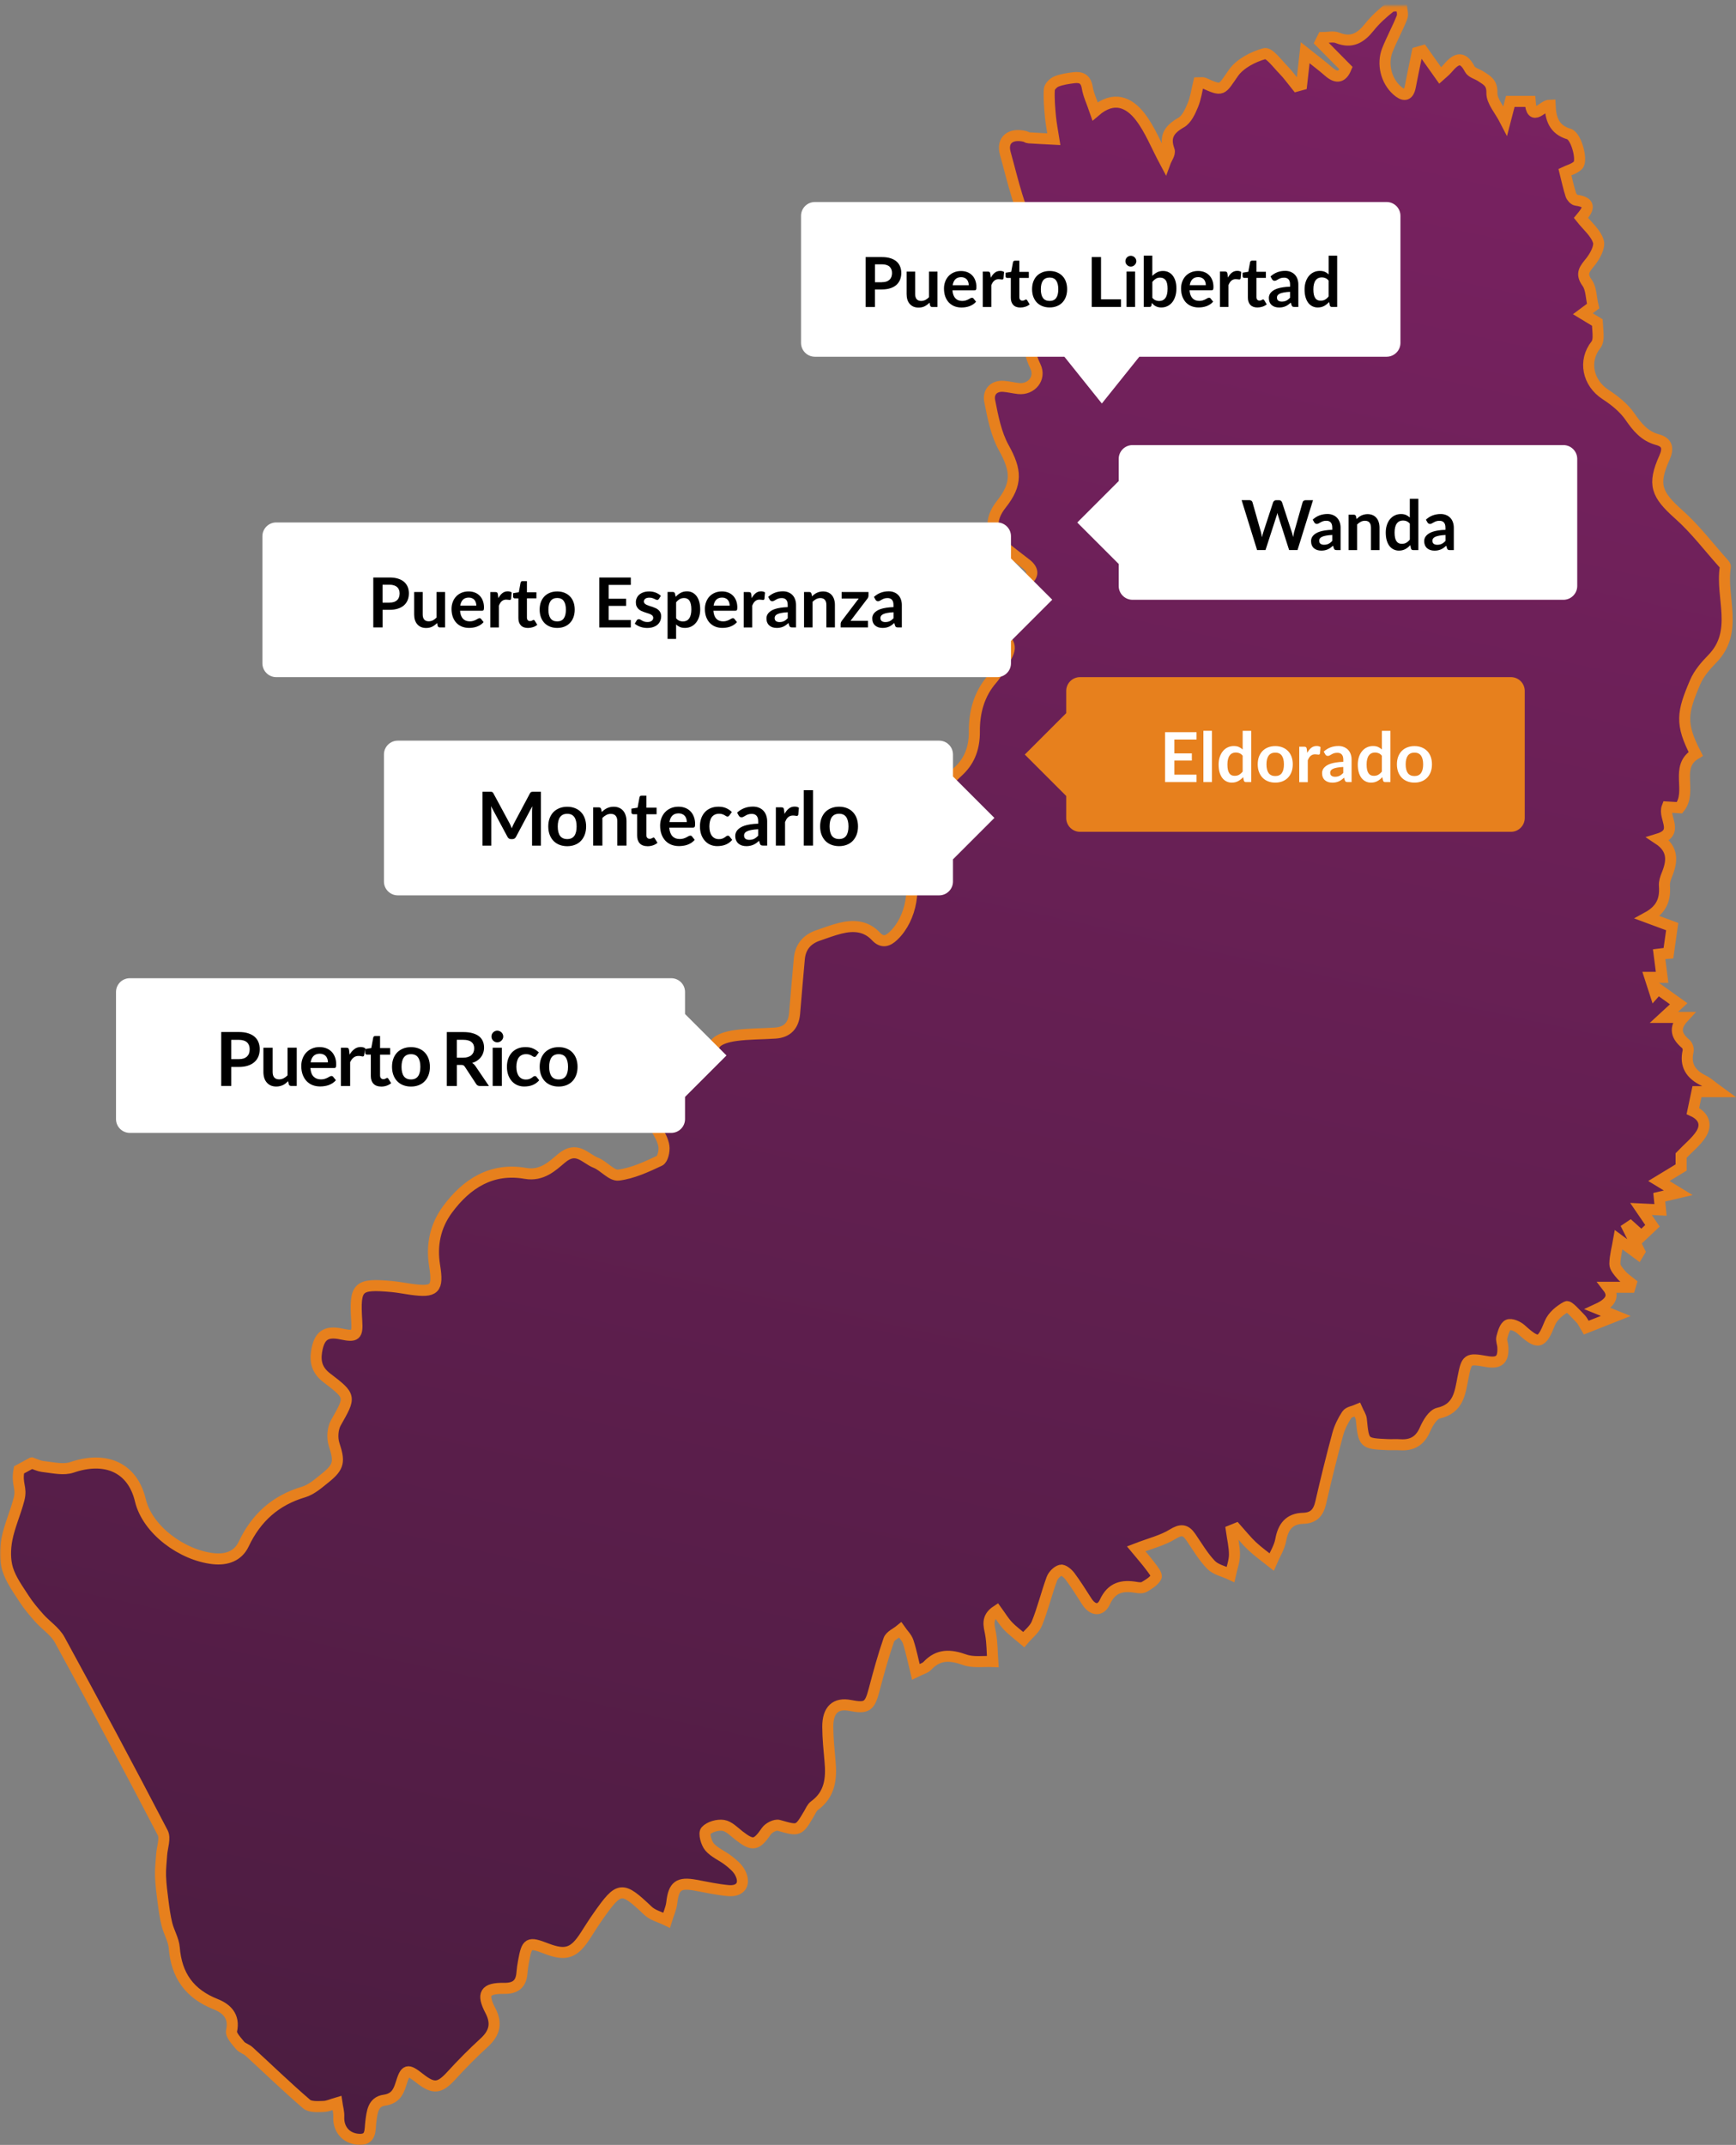 <?xml version="1.0" encoding="UTF-8"?>
<svg id="Capa_2" data-name="Capa 2" xmlns="http://www.w3.org/2000/svg" xmlns:xlink="http://www.w3.org/1999/xlink" viewBox="0 0 628.48 776.52">
  <rect x="0" y="0" width="628.48" height="776.52" fill="#808080" stroke="none"/>
  <defs>
    <style>
      .cls-1, .cls-2 {
        fill: #fff;
      }

      .cls-2, .cls-3 {
        fill-rule: evenodd;
      }

      .cls-4 {
        fill: none;
        stroke: #e7801d;
        stroke-width: 4px;
      }

      .cls-3 {
        fill: #e7801d;
      }

      .cls-5 {
        mask: url(#mask-1);
      }

      .cls-6 {
        mask: url(#mask);
      }

      .cls-7 {
        fill: url(#Degradado_sin_nombre);
      }
    </style>
    <mask id="mask" x="-5" y="0" width="638" height="792.14" maskUnits="userSpaceOnUse">
      <g id="mask0_339_146" data-name="mask0 339 146">
        <path class="cls-1" d="m633,2.14H-5v790h638V2.14Z"/>
      </g>
    </mask>
    <linearGradient id="Degradado_sin_nombre" data-name="Degradado sin nombre" x1="228.94" y1="-63.67" x2="427.5" y2="854.88" gradientTransform="translate(0 796.29) scale(1 -1)" gradientUnits="userSpaceOnUse">
      <stop offset="0" stop-color="#481c3e"/>
      <stop offset="1" stop-color="#7c2263"/>
    </linearGradient>
    <mask id="mask-1" x="0" y="-.86" width="629" height="778" maskUnits="userSpaceOnUse">
      <g id="path-2-outside-1_339_146" data-name="path-2-outside-1 339 146">
        <rect class="cls-1" x="0" y="-.86" width="629" height="778"/>
        <path d="m11.5,529.64c3.19,1.22,3,1.15,4.9,1.39,3.2.4,6.77,1.18,9.64.2,11.99-4.13,21.9-.13,24.77,11.9,2.54,10.68,15.06,19.93,26.46,21.16,4.73.51,8.89-.92,10.95-5.28,4.52-9.56,11.49-15.83,21.7-18.87,2.89-.86,5.44-3.17,7.89-5.13,5.03-4.03,5.13-6.01,3.14-12.08-.76-2.33-.55-5.71.63-7.81,5.37-9.51,5.63-9.51-3.29-16.32-3.36-2.57-4.32-5.63-3.66-9.59.95-5.73,3.34-7.44,8.96-6.26,5.2,1.1,5.88.52,5.56-4.71-.78-12.58.23-13.59,12.73-12.47,2.31.21,4.59.68,6.89,1,8.66,1.19,9.94-.07,8.57-8.54-1.2-7.42.21-14.31,4.65-20.35,6.98-9.49,16.12-15.21,28.23-13.08,5.99,1.05,9.79-2.7,13.04-5.44,5.55-4.7,8.55.06,12.38,1.56,2.96,1.15,5.77,4.82,8.28,4.5,5.11-.64,10.1-2.97,14.86-5.2,1.14-.53,1.81-3.5,1.58-5.19-.31-2.2-1.54-4.36-2.73-6.32-3.18-5.2-2.01-11.82,3.43-15.1,6.92-4.17,13.21-8.74,17.83-15.64,1.25-1.87,4.78-2.7,7.39-3.07,4.76-.67,9.62-.57,14.43-.9,4.34-.29,6.57-2.8,6.95-7.06.58-6.62,1.09-13.25,1.72-19.87.4-4.24,2.75-7.03,6.76-8.4,2.67-.91,5.32-1.93,8.05-2.61,4.75-1.18,9.3-.93,12.93,2.95,2.28,2.44,4.27,1.77,6.39-.26,6.55-6.27,8.62-18.25,4.44-26.11-3.84-7.21-2.64-13.51,3.65-19.26,5.27-4.82,10.64-9.55,15.76-14.54,3.85-3.76,5.41-8.39,5.38-13.96-.05-6.96,1.67-13.61,6.5-19.1,1.3-1.48,2.23-3.31,3.28-5,4.09-6.54,4.02-7.02-1.54-12.69-4.17-4.25-3.8-8.06,1.19-11.5,3.01-2.08,6.08-4.07,9.12-6.11,3.01-2.02,2.96-4.14.17-6.33-2.49-1.95-5.04-3.82-7.45-5.85-5.49-4.62-5.98-10.1-1.52-15.73,5.85-7.38,5.47-12.24.91-20.47-2.81-5.06-3.96-11.17-5.11-16.96-.59-2.97,1.26-5.54,5.01-5.27,1.81.13,3.59.59,5.39.79,4.7.53,8.21-3.74,6.18-7.94-3.7-7.65-3.13-15.09,1.49-21.75,6.54-9.42,3.99-16.59-1.87-25.71-5.54-8.62-7.68-19.56-10.54-29.7-1.39-4.93,1.99-7.39,7.05-6.18.48.11.92.49,1.4.52,3.04.2,6.09.34,9.13.5-.42-2.68-.97-5.36-1.23-8.06-.31-3.3-.6-6.63-.42-9.92.06-1.05,1.46-2.46,2.57-2.91,1.96-.79,4.15-1.1,6.28-1.37,2.61-.32,4.37.42,4.88,3.54.44,2.68,1.69,5.23,2.85,8.62,6.75-5.81,12.32-3.24,16.35,2,3.57,4.65,5.76,10.36,9.02,16.45.47-1.29,1.87-3.15,1.44-4.33-1.82-5,.09-7.63,4.38-10.08,1.97-1.13,3.23-3.96,4.2-6.28,1.06-2.54,1.42-5.37,2.07-8.05.9,0,1.46-.16,1.87.02,6.95,3.13,6.32,2.7,10.74-3.62,2.39-3.41,7.13-5.84,11.29-7,1.62-.45,4.66,3.68,6.85,5.92,1.75,1.79,3.21,3.88,4.8,5.83l1.75-.48c.38-3.43.77-6.87,1.29-11.57,3.27,2.61,5.97,4.6,8.49,6.81,2.91,2.55,4.9,2.12,6.3-1.25-3.19-3.24-6.23-6.31-9.27-9.38.28-.56.56-1.12.84-1.68,1.8,0,3.81-.53,5.37.1,5.14,2.06,8.43-.01,11.55-3.93,2.14-2.69,4.78-5.04,7.48-7.19.91-.72,2.7-.33,4.09-.44.1,1.39.66,2.97.2,4.14-1.58,4.01-3.69,7.81-5.28,11.81-2,5.01-.46,11.14,3.48,14.64,2.22,1.97,4.11,2.32,4.82-1.41.78-4.14,1.67-8.25,2.51-12.38l1.96-.56c2.06,2.91,4.13,5.82,6.31,8.9.72-.66,1.78-1.43,2.61-2.41,2.82-3.33,5.36-5.22,8.14.18.64,1.24,2.72,1.72,4.08,2.63,2.11,1.4,4.02,2.26,3.92,5.93-.08,3.06,2.85,6.2,4.84,10.08.72-2.78,1.28-4.9,1.82-6.99h7.18c.61,8.01,4.39,1.35,7.22,1.33.19,4.88,1.39,8.87,6.84,10.49,2.67.79,4.99,9.63,3.26,11.31-1.38,1.35-3.58,1.87-4.73,2.43.78,3.11,1.33,5.73,2.15,8.26.26.79,1.17,1.84,1.89,1.94,6.21.84,4.02,3.75,1.78,6.44,2.3,2.91,5.31,5.36,6.28,8.46.63,2.02-1.21,5.37-2.84,7.41-2.03,2.55-3.71,4.2-1.2,7.64,1.48,2.02,1.39,5.2,2.14,8.4-.64.48-1.95,1.45-3.71,2.76,2.18,1.32,4.08,2.48,5.24,3.18.13,2.13.33,3.73.29,5.32-.03.91-.21,2.01-.75,2.69-4.69,5.86-2.99,13.86,3.42,18.04,3.32,2.16,6.65,4.82,8.86,8.02,2.66,3.84,5.3,7.08,9.97,8.34,3.64.98,3.98,3.26,2.52,6.52-4.38,9.76-2.94,13.32,5.23,20.59,5.92,5.27,10.78,11.72,16.1,17.65.33.36.78.9.72,1.28-1.82,11.09,5.03,23.39-4.81,33.4-2.4,2.44-4.78,5.24-6.11,8.33-4.73,11.05-5.46,15.03.19,25.98-7.81,4.63-1.11,13.51-5.85,19.5-1.32-.08-2.89-.17-4.49-.26-1.51,3.9,4.54,9.2-3.2,11.57,5.59,3.68,5.07,8.19,3.06,13.04-.5,1.21-.94,2.6-.85,3.87.34,4.62-.72,8.52-6.18,11.49,3.57,1.32,6.07,2.25,8.99,3.33-.35,2.46-.76,5.42-1.34,9.52-.07,0-1.56.2-3.39.43.34,2.64.69,5.38,1.08,8.43h-4.4c.67,2.08,1.22,3.78,1.77,5.48l1.14-1.29c2.34,1.67,4.69,3.35,7.5,5.36-2.12,1.96-3.38,3.12-5.37,4.95h7.1c-3.66,3.96-2.42,6.88.83,9.6.61.51,1.03,1.81.85,2.59-1.19,5.2,1.02,8.43,5.55,10.65,1.59.78,2.93,2.07,5.63,4.03h-7.98c-.49,2.34-.95,4.49-1.48,7.02,3.54,1.61,5.32,4.61,2.96,8.35-1.7,2.69-4.37,4.76-7.22,7.74v4.35c-2.45,1.49-4.62,2.81-8.05,4.89,2.76,1.68,4.33,2.63,7.01,4.26-3.3.78-4.96,1.17-6.87,1.62.14,1.43.28,2.85.45,4.58-2.04-.1-3.93-.19-7.06-.34,1.68,2.46,2.8,4.11,4.15,6.09-1.23,1.16-2.52,2.37-3.99,3.76-1.51-1.35-2.77-2.49-4.04-3.62l-.91.61c1.43,2.86,2.85,5.72,4.28,8.58-.18.3-.36.61-.54.91-2.61-1.93-5.22-3.86-7.03-5.19-.5,2.89-1.33,5.81-1.38,8.74-.02,1.35,1.35,2.85,2.38,4.05.99,1.15,2.33,1.98,3.52,2.96l-.44,1.46h-8c2.41,3.11,1.01,5.66-3.58,7.78,2.52,1.02,4.01,1.62,6.44,2.6-4,1.58-7.27,2.88-10.71,4.24-.8-1.32-1.25-2.44-2.03-3.23-1.64-1.65-4.3-4.76-5.04-4.37-2.44,1.28-5.09,3.48-6.08,5.97-3.02,7.55-4.16,7.91-10.42,2.24-1.18-1.07-3.57-2.12-4.68-1.61-1.22.56-1.84,2.88-2.29,4.54-.28,1.04.31,2.28.37,3.44.26,4.67-1.35,6.07-5.95,5.26-6.88-1.22-7.13-.96-8.47,5.83-1.08,5.49-1.58,11.24-8.9,12.88-2,.45-3.86,3.61-4.87,5.93-1.81,4.18-4.7,5.79-9.01,5.51-1.49-.1-3,.02-4.49-.04-8.71-.4-8.66-.42-9.54-9.11-.12-1.21-.96-2.34-1.47-3.51-1.29.56-3.11.78-3.76,1.76-1.44,2.17-2.65,4.63-3.33,7.14-2.21,8.19-4.25,16.43-6.14,24.71-.82,3.59-2.52,5.58-6.37,5.68-4.98.13-7.23,3.02-8.1,7.81-.5,2.77-2.17,5.33-3.31,7.98-2.36-1.88-4.84-3.63-7.03-5.68-2.1-1.97-3.9-4.27-5.83-6.42-.57.23-1.14.46-1.71.69.41,2.94,1.14,5.88,1.12,8.81-.02,2.38-.93,4.76-1.45,7.13-2.39-1.12-5.33-1.71-7.04-3.48-2.86-2.96-4.98-6.64-7.34-10.07-1.89-2.74-3.55-2.87-6.58-1-3.65,2.26-8.05,3.3-13.19,5.28,1.8,2.18,3.56,4.15,5.13,6.25.93,1.24,2.53,3.2,2.13,3.94-.82,1.54-2.67,2.63-4.28,3.58-.76.45-1.98.36-2.94.19-5.05-.86-8.9-.05-11.37,5.33-1.53,3.34-4.41,3.05-6.52-.23-1.98-3.08-3.92-6.2-6.1-9.13-.79-1.06-2.47-2.44-3.34-2.2-1.29.35-2.75,1.83-3.23,3.15-1.94,5.31-3.27,10.86-5.38,16.09-.9,2.24-3.16,3.93-4.8,5.87-1.91-1.63-3.97-3.11-5.69-4.92-1.53-1.61-2.69-3.58-4.08-5.49-3.86,2.53-2.77,5.34-2.22,8.32.6,3.29.55,6.7.79,10.05-3.4-.15-7.08.46-10.14-.63-5.17-1.85-9.5-2.13-13.52,2.17-.83.89-2.29,1.21-4.2,2.16-.95-3.85-1.63-7.4-2.75-10.81-.52-1.58-1.9-2.88-2.89-4.3-1.42,1.17-3.61,2.08-4.13,3.56-2.07,5.96-3.73,12.07-5.34,18.17-1.57,5.98-2.62,6.74-8.69,5.57-5.21-1.01-8.1,1.6-8.07,7.76.02,4.15.45,8.31.82,12.46.57,6.25,0,12-5.66,16.09-.88.64-1.35,1.87-1.94,2.87-3.8,6.43-3.75,6.28-10.98,4.23-1.23-.35-3.62.87-4.45,2.08-3.57,5.18-4.92,5.51-9.85,1.68-1.83-1.42-3.69-3.41-5.76-3.74-2.04-.33-5.01.52-6.32,1.98-.81.9.13,4.43,1.36,5.85,1.79,2.07,4.63,3.18,6.85,4.92,1.54,1.21,3.19,2.57,4.1,4.23,2.25,4.1.34,7.07-4.25,6.63-3.96-.38-7.88-1.23-11.8-1.96-6.13-1.13-7.89.26-8.59,6.31-.25,2.16-1.24,4.24-1.89,6.36-2.27-1.11-4.99-1.75-6.74-3.42-9.41-8.92-10.36-8.92-17.92,1.82-1.63,2.31-3.15,4.7-4.67,7.09-4.13,6.47-7.14,7.5-14.17,4.8-6.53-2.51-7.03-2.22-8.31,4.76-.24,1.31-.44,2.63-.54,3.96-.3,4.07-2.3,5.74-6.5,5.67-6.89-.11-8.12,1.96-4.93,8.06,2.4,4.59,1.55,8.11-2.19,11.54-4.17,3.81-8.15,7.84-11.96,12.01-4.22,4.61-6.39,4.93-11.4,1-4.55-3.57-5.16-3.44-6.9,2.2-.96,3.11-2.3,5.16-5.97,5.68-4.16.59-4.4,4.4-4.86,7.74-.42,2.98.35,6.9-4.74,6.4-4.42-.44-7.09-3.79-6.87-8.19.08-1.65-.44-3.33-.68-4.99-1.61.46-3.2,1.25-4.82,1.3-2.08.06-4.82.28-6.16-.87-7.14-6.14-13.9-12.7-20.85-19.06-.95-.87-2.44-1.21-3.22-2.17-1.3-1.6-3.41-3.77-3.09-5.24,1.2-5.42-1.89-8.14-5.8-9.7-9.42-3.74-14.15-10.39-14.94-20.4-.23-2.88-1.93-5.61-2.65-8.48-.68-2.7-1.05-5.48-1.41-8.25-.4-3.07-.8-6.15-.91-9.24-.09-2.55.24-5.11.4-7.67.17-2.7,1.45-5.97.38-8.02-12.19-23.41-24.63-46.69-37.29-69.85-1.67-3.06-4.99-5.19-7.4-7.89-1.97-2.21-3.9-4.49-5.5-6.97-2.22-3.45-4.76-6.91-5.94-10.74-1.02-3.33-.93-7.3-.26-10.78.96-4.93,3.13-9.61,4.38-14.5,1.12-4.38-.98-5.31,0-10.62l4.61-2.5Z"/>
      </g>
    </mask>
  </defs>
  <g id="Capa_1-2" data-name="Capa 1">
    <g class="cls-6">
      <g>
        <path class="cls-7" d="m11.5,529.64c3.19,1.22,3,1.15,4.9,1.39,3.2.4,6.77,1.18,9.64.2,11.99-4.13,21.9-.13,24.77,11.9,2.54,10.68,15.06,19.93,26.46,21.16,4.73.51,8.89-.92,10.95-5.28,4.52-9.56,11.49-15.83,21.7-18.87,2.89-.86,5.44-3.17,7.89-5.13,5.03-4.03,5.13-6.01,3.14-12.08-.76-2.33-.55-5.71.63-7.81,5.37-9.51,5.63-9.51-3.29-16.32-3.36-2.57-4.32-5.63-3.66-9.59.95-5.73,3.34-7.44,8.96-6.26,5.2,1.1,5.88.52,5.56-4.71-.78-12.58.23-13.59,12.73-12.47,2.31.21,4.59.68,6.89,1,8.66,1.19,9.94-.07,8.57-8.54-1.2-7.42.21-14.31,4.65-20.35,6.98-9.49,16.12-15.21,28.23-13.08,5.99,1.05,9.79-2.7,13.04-5.44,5.55-4.7,8.55.06,12.38,1.56,2.96,1.15,5.77,4.82,8.28,4.5,5.11-.64,10.1-2.97,14.86-5.2,1.14-.53,1.81-3.5,1.58-5.19-.31-2.2-1.54-4.36-2.73-6.32-3.18-5.2-2.01-11.82,3.43-15.1,6.92-4.17,13.21-8.74,17.83-15.64,1.25-1.87,4.78-2.7,7.39-3.07,4.76-.67,9.62-.57,14.43-.9,4.34-.29,6.57-2.8,6.95-7.06.58-6.62,1.09-13.25,1.72-19.87.4-4.24,2.75-7.03,6.76-8.4,2.67-.91,5.32-1.93,8.05-2.61,4.75-1.18,9.3-.93,12.93,2.95,2.28,2.44,4.27,1.77,6.39-.26,6.55-6.27,8.62-18.25,4.44-26.11-3.84-7.21-2.64-13.51,3.65-19.26,5.27-4.82,10.64-9.55,15.76-14.54,3.85-3.76,5.41-8.39,5.38-13.96-.05-6.96,1.67-13.61,6.5-19.1,1.3-1.48,2.23-3.31,3.28-5,4.09-6.54,4.02-7.02-1.54-12.69-4.17-4.25-3.8-8.06,1.19-11.5,3.01-2.08,6.08-4.07,9.12-6.11,3.01-2.02,2.96-4.14.17-6.33-2.49-1.95-5.04-3.82-7.45-5.85-5.49-4.62-5.98-10.1-1.52-15.73,5.85-7.38,5.47-12.24.91-20.47-2.81-5.06-3.96-11.17-5.11-16.96-.59-2.97,1.26-5.54,5.01-5.27,1.81.13,3.59.59,5.39.79,4.7.53,8.21-3.74,6.18-7.94-3.7-7.65-3.13-15.09,1.49-21.75,6.54-9.42,3.99-16.59-1.87-25.71-5.54-8.62-7.68-19.56-10.54-29.7-1.39-4.93,1.99-7.39,7.05-6.18.48.11.92.49,1.4.52,3.04.2,6.09.34,9.13.5-.42-2.68-.97-5.36-1.23-8.06-.31-3.3-.6-6.63-.42-9.92.06-1.05,1.46-2.46,2.57-2.91,1.96-.79,4.15-1.1,6.28-1.37,2.61-.32,4.37.42,4.88,3.54.44,2.68,1.69,5.23,2.85,8.62,6.75-5.81,12.32-3.24,16.35,2,3.57,4.65,5.76,10.36,9.02,16.45.47-1.29,1.87-3.15,1.44-4.33-1.82-5,.09-7.63,4.38-10.08,1.97-1.13,3.23-3.96,4.2-6.28,1.06-2.54,1.42-5.37,2.07-8.05.9,0,1.46-.16,1.87.02,6.95,3.13,6.32,2.7,10.74-3.62,2.39-3.41,7.13-5.84,11.29-7,1.62-.45,4.66,3.68,6.85,5.92,1.75,1.79,3.21,3.88,4.8,5.83l1.75-.48c.38-3.43.77-6.87,1.29-11.57,3.27,2.61,5.97,4.6,8.49,6.81,2.91,2.55,4.9,2.12,6.3-1.25-3.19-3.24-6.23-6.31-9.27-9.38.28-.56.56-1.12.84-1.68,1.8,0,3.81-.53,5.37.1,5.14,2.06,8.43-.01,11.55-3.93,2.14-2.69,4.78-5.04,7.48-7.19.91-.72,2.7-.33,4.09-.44.1,1.39.66,2.97.2,4.14-1.58,4.01-3.69,7.81-5.28,11.81-2,5.01-.46,11.14,3.48,14.64,2.22,1.97,4.11,2.32,4.82-1.41.78-4.14,1.67-8.25,2.51-12.38l1.96-.56c2.06,2.91,4.13,5.82,6.31,8.9.72-.66,1.78-1.43,2.61-2.41,2.82-3.33,5.36-5.22,8.14.18.64,1.24,2.72,1.72,4.08,2.63,2.11,1.4,4.02,2.26,3.92,5.93-.08,3.06,2.85,6.2,4.84,10.08.72-2.78,1.28-4.9,1.82-6.99h7.18c.61,8.01,4.39,1.35,7.22,1.33.19,4.88,1.39,8.87,6.84,10.49,2.67.79,4.99,9.63,3.26,11.31-1.38,1.35-3.58,1.87-4.73,2.43.78,3.11,1.33,5.73,2.15,8.26.26.79,1.17,1.84,1.89,1.94,6.21.84,4.02,3.75,1.78,6.44,2.3,2.91,5.31,5.36,6.28,8.46.63,2.02-1.21,5.37-2.84,7.41-2.03,2.55-3.71,4.2-1.2,7.64,1.48,2.02,1.39,5.2,2.14,8.4-.64.48-1.95,1.45-3.71,2.76,2.18,1.32,4.08,2.48,5.24,3.18.13,2.13.33,3.73.29,5.32-.03.91-.21,2.01-.75,2.69-4.69,5.86-2.99,13.86,3.42,18.04,3.32,2.16,6.65,4.82,8.86,8.02,2.66,3.84,5.3,7.08,9.97,8.34,3.64.98,3.98,3.26,2.52,6.52-4.38,9.76-2.94,13.32,5.23,20.59,5.92,5.27,10.78,11.72,16.1,17.65.33.36.78.9.72,1.28-1.82,11.09,5.03,23.39-4.81,33.4-2.4,2.44-4.78,5.24-6.11,8.33-4.73,11.05-5.46,15.03.19,25.98-7.81,4.63-1.11,13.51-5.85,19.5-1.32-.08-2.89-.17-4.49-.26-1.51,3.9,4.54,9.2-3.2,11.57,5.59,3.68,5.07,8.19,3.06,13.04-.5,1.21-.94,2.6-.85,3.87.34,4.62-.72,8.52-6.18,11.49,3.57,1.32,6.07,2.25,8.99,3.33-.35,2.46-.76,5.42-1.34,9.52-.07,0-1.56.2-3.39.43.34,2.64.69,5.38,1.08,8.43h-4.4c.67,2.08,1.22,3.78,1.77,5.48l1.14-1.29c2.34,1.67,4.69,3.35,7.5,5.36-2.12,1.96-3.38,3.12-5.37,4.95h7.1c-3.66,3.96-2.42,6.88.83,9.6.61.51,1.03,1.81.85,2.59-1.19,5.2,1.02,8.43,5.55,10.65,1.59.78,2.93,2.07,5.63,4.03h-7.98c-.49,2.34-.95,4.49-1.48,7.02,3.54,1.61,5.32,4.61,2.96,8.35-1.7,2.69-4.37,4.76-7.22,7.74v4.35c-2.45,1.49-4.62,2.81-8.05,4.89,2.76,1.68,4.33,2.63,7.01,4.26-3.3.78-4.96,1.17-6.87,1.62.14,1.43.28,2.85.45,4.58-2.04-.1-3.93-.19-7.06-.34,1.68,2.46,2.8,4.11,4.15,6.09-1.23,1.16-2.52,2.37-3.99,3.76-1.51-1.35-2.77-2.49-4.04-3.62l-.91.61c1.43,2.86,2.85,5.72,4.28,8.58-.18.3-.36.61-.54.91-2.61-1.93-5.22-3.86-7.03-5.19-.5,2.89-1.33,5.81-1.38,8.74-.02,1.35,1.35,2.85,2.38,4.05.99,1.15,2.33,1.98,3.52,2.96l-.44,1.46h-8c2.41,3.11,1.01,5.66-3.58,7.78,2.52,1.02,4.01,1.62,6.44,2.6-4,1.58-7.27,2.88-10.71,4.24-.8-1.32-1.25-2.44-2.03-3.23-1.64-1.65-4.3-4.76-5.04-4.37-2.44,1.28-5.09,3.48-6.08,5.97-3.02,7.55-4.16,7.91-10.42,2.24-1.18-1.07-3.57-2.12-4.68-1.61-1.22.56-1.84,2.88-2.29,4.54-.28,1.04.31,2.28.37,3.44.26,4.67-1.35,6.07-5.95,5.26-6.88-1.22-7.13-.96-8.47,5.83-1.08,5.49-1.58,11.24-8.9,12.88-2,.45-3.86,3.61-4.87,5.93-1.81,4.18-4.7,5.79-9.01,5.51-1.49-.1-3,.02-4.49-.04-8.71-.4-8.66-.42-9.54-9.11-.12-1.21-.96-2.34-1.47-3.51-1.29.56-3.11.78-3.76,1.76-1.44,2.17-2.65,4.63-3.33,7.14-2.21,8.19-4.25,16.43-6.14,24.71-.82,3.59-2.52,5.58-6.37,5.68-4.98.13-7.23,3.02-8.1,7.81-.5,2.77-2.17,5.33-3.31,7.98-2.36-1.88-4.84-3.63-7.03-5.68-2.1-1.97-3.9-4.27-5.83-6.42-.57.23-1.14.46-1.71.69.41,2.94,1.14,5.88,1.12,8.81-.02,2.38-.93,4.76-1.45,7.13-2.39-1.12-5.33-1.71-7.04-3.48-2.86-2.96-4.98-6.64-7.34-10.07-1.89-2.74-3.55-2.87-6.58-1-3.65,2.26-8.05,3.3-13.19,5.28,1.8,2.18,3.56,4.15,5.13,6.25.93,1.24,2.53,3.2,2.13,3.94-.82,1.54-2.67,2.63-4.28,3.58-.76.45-1.98.36-2.94.19-5.05-.86-8.9-.05-11.37,5.33-1.53,3.34-4.41,3.05-6.52-.23-1.98-3.08-3.92-6.2-6.1-9.13-.79-1.06-2.47-2.44-3.34-2.2-1.29.35-2.75,1.83-3.23,3.15-1.94,5.31-3.27,10.86-5.38,16.09-.9,2.24-3.16,3.93-4.8,5.87-1.91-1.63-3.97-3.11-5.69-4.92-1.53-1.61-2.69-3.58-4.08-5.49-3.86,2.53-2.77,5.34-2.22,8.32.6,3.29.55,6.7.79,10.05-3.4-.15-7.08.46-10.14-.63-5.17-1.85-9.5-2.13-13.52,2.17-.83.89-2.29,1.21-4.2,2.16-.95-3.85-1.63-7.4-2.75-10.81-.52-1.58-1.9-2.88-2.89-4.3-1.42,1.17-3.61,2.08-4.13,3.56-2.07,5.96-3.73,12.07-5.34,18.17-1.57,5.98-2.62,6.74-8.69,5.57-5.21-1.01-8.1,1.6-8.07,7.76.02,4.15.45,8.31.82,12.46.57,6.25,0,12-5.66,16.09-.88.64-1.35,1.87-1.94,2.87-3.8,6.43-3.75,6.28-10.98,4.23-1.23-.35-3.62.87-4.45,2.08-3.57,5.18-4.92,5.51-9.85,1.68-1.83-1.42-3.69-3.41-5.76-3.74-2.04-.33-5.01.52-6.32,1.98-.81.9.13,4.43,1.36,5.85,1.79,2.07,4.63,3.18,6.85,4.92,1.54,1.21,3.19,2.57,4.1,4.23,2.25,4.1.34,7.07-4.25,6.63-3.96-.38-7.88-1.23-11.8-1.96-6.13-1.13-7.89.26-8.59,6.31-.25,2.16-1.24,4.24-1.89,6.36-2.27-1.11-4.99-1.75-6.74-3.42-9.41-8.92-10.36-8.92-17.92,1.82-1.63,2.31-3.15,4.7-4.67,7.09-4.13,6.47-7.14,7.5-14.17,4.8-6.53-2.51-7.03-2.22-8.31,4.76-.24,1.31-.44,2.63-.54,3.96-.3,4.07-2.3,5.74-6.5,5.67-6.89-.11-8.12,1.96-4.93,8.06,2.4,4.59,1.55,8.11-2.19,11.54-4.17,3.81-8.15,7.84-11.96,12.01-4.22,4.61-6.39,4.93-11.4,1-4.55-3.57-5.16-3.44-6.9,2.2-.96,3.11-2.3,5.16-5.97,5.68-4.16.59-4.4,4.4-4.86,7.74-.42,2.98.35,6.9-4.74,6.4-4.42-.44-7.09-3.79-6.87-8.19.08-1.65-.44-3.33-.68-4.99-1.61.46-3.2,1.25-4.82,1.3-2.08.06-4.82.28-6.16-.87-7.14-6.14-13.9-12.7-20.85-19.06-.95-.87-2.44-1.21-3.22-2.17-1.3-1.6-3.41-3.77-3.09-5.24,1.2-5.42-1.89-8.14-5.8-9.7-9.42-3.74-14.15-10.39-14.94-20.4-.23-2.88-1.93-5.61-2.65-8.48-.68-2.7-1.05-5.48-1.41-8.25-.4-3.07-.8-6.15-.91-9.24-.09-2.55.24-5.11.4-7.67.17-2.7,1.45-5.97.38-8.02-12.19-23.41-24.63-46.69-37.29-69.85-1.67-3.06-4.99-5.19-7.4-7.89-1.97-2.21-3.9-4.49-5.5-6.97-2.22-3.45-4.76-6.91-5.94-10.74-1.02-3.33-.93-7.3-.26-10.78.96-4.93,3.13-9.61,4.38-14.5,1.12-4.38-.98-5.31,0-10.62l4.61-2.5Z"/>
        <g class="cls-5">
          <path class="cls-4" d="m11.5,529.64c3.19,1.22,3,1.15,4.9,1.39,3.2.4,6.77,1.18,9.64.2,11.99-4.13,21.9-.13,24.77,11.9,2.54,10.68,15.06,19.93,26.46,21.16,4.73.51,8.89-.92,10.95-5.28,4.52-9.56,11.49-15.83,21.7-18.87,2.89-.86,5.44-3.17,7.89-5.13,5.03-4.03,5.13-6.01,3.14-12.08-.76-2.33-.55-5.71.63-7.81,5.37-9.51,5.63-9.51-3.29-16.32-3.36-2.57-4.32-5.63-3.66-9.59.95-5.73,3.34-7.44,8.96-6.26,5.2,1.1,5.88.52,5.56-4.71-.78-12.58.23-13.59,12.73-12.47,2.31.21,4.59.68,6.89,1,8.66,1.19,9.94-.07,8.57-8.54-1.2-7.42.21-14.31,4.65-20.35,6.98-9.49,16.12-15.21,28.23-13.08,5.99,1.05,9.79-2.7,13.04-5.44,5.55-4.7,8.55.06,12.38,1.56,2.96,1.15,5.77,4.82,8.28,4.5,5.11-.64,10.1-2.97,14.86-5.2,1.14-.53,1.81-3.5,1.58-5.19-.31-2.2-1.54-4.36-2.73-6.32-3.18-5.2-2.01-11.82,3.43-15.1,6.92-4.17,13.21-8.74,17.83-15.64,1.25-1.87,4.78-2.7,7.39-3.07,4.76-.67,9.62-.57,14.43-.9,4.34-.29,6.57-2.8,6.95-7.06.58-6.62,1.09-13.25,1.72-19.87.4-4.24,2.75-7.03,6.76-8.4,2.67-.91,5.32-1.93,8.05-2.61,4.75-1.18,9.3-.93,12.93,2.95,2.28,2.44,4.27,1.77,6.39-.26,6.55-6.27,8.62-18.25,4.44-26.11-3.84-7.21-2.64-13.51,3.65-19.26,5.27-4.82,10.64-9.55,15.76-14.54,3.85-3.76,5.41-8.39,5.38-13.96-.05-6.96,1.67-13.61,6.5-19.1,1.3-1.48,2.23-3.31,3.28-5,4.09-6.54,4.02-7.02-1.54-12.69-4.17-4.25-3.8-8.06,1.19-11.5,3.01-2.08,6.08-4.07,9.12-6.11,3.01-2.02,2.96-4.14.17-6.33-2.49-1.95-5.04-3.82-7.45-5.85-5.49-4.62-5.98-10.1-1.52-15.73,5.85-7.38,5.47-12.24.91-20.47-2.81-5.06-3.96-11.17-5.11-16.96-.59-2.97,1.26-5.54,5.01-5.27,1.81.13,3.59.59,5.39.79,4.7.53,8.21-3.74,6.18-7.94-3.7-7.65-3.13-15.09,1.49-21.75,6.54-9.42,3.99-16.59-1.87-25.71-5.54-8.62-7.68-19.56-10.54-29.7-1.39-4.93,1.99-7.39,7.05-6.18.48.11.92.49,1.4.52,3.04.2,6.09.34,9.13.5-.42-2.68-.97-5.36-1.23-8.06-.31-3.3-.6-6.63-.42-9.92.06-1.05,1.46-2.46,2.57-2.91,1.96-.79,4.15-1.1,6.28-1.37,2.61-.32,4.37.42,4.88,3.54.44,2.68,1.69,5.23,2.85,8.62,6.75-5.81,12.32-3.24,16.35,2,3.57,4.65,5.76,10.36,9.02,16.45.47-1.29,1.87-3.15,1.44-4.33-1.82-5,.09-7.63,4.38-10.08,1.97-1.13,3.23-3.96,4.2-6.28,1.06-2.54,1.42-5.37,2.07-8.05.9,0,1.46-.16,1.87.02,6.95,3.13,6.32,2.7,10.74-3.62,2.39-3.41,7.13-5.84,11.29-7,1.62-.45,4.66,3.68,6.85,5.92,1.75,1.79,3.21,3.88,4.8,5.83l1.75-.48c.38-3.43.77-6.87,1.29-11.57,3.27,2.61,5.97,4.6,8.49,6.81,2.91,2.55,4.9,2.12,6.3-1.25-3.19-3.24-6.23-6.31-9.27-9.38.28-.56.56-1.12.84-1.68,1.8,0,3.81-.53,5.37.1,5.14,2.06,8.43-.01,11.55-3.93,2.14-2.69,4.78-5.04,7.48-7.19.91-.72,2.7-.33,4.09-.44.1,1.39.66,2.97.2,4.14-1.58,4.01-3.69,7.81-5.28,11.81-2,5.01-.46,11.14,3.48,14.64,2.22,1.97,4.11,2.32,4.82-1.41.78-4.14,1.67-8.25,2.51-12.38l1.96-.56c2.06,2.91,4.13,5.82,6.31,8.9.72-.66,1.78-1.43,2.61-2.41,2.82-3.33,5.36-5.22,8.14.18.64,1.24,2.72,1.72,4.08,2.63,2.11,1.4,4.02,2.26,3.92,5.93-.08,3.06,2.85,6.2,4.84,10.08.72-2.78,1.28-4.9,1.82-6.99h7.18c.61,8.01,4.39,1.35,7.22,1.33.19,4.88,1.39,8.87,6.84,10.49,2.67.79,4.99,9.63,3.26,11.31-1.38,1.35-3.58,1.87-4.73,2.43.78,3.11,1.33,5.73,2.15,8.26.26.79,1.17,1.84,1.89,1.94,6.21.84,4.02,3.75,1.78,6.44,2.3,2.91,5.31,5.36,6.28,8.46.63,2.02-1.21,5.37-2.84,7.41-2.03,2.55-3.71,4.2-1.2,7.64,1.48,2.02,1.39,5.2,2.14,8.4-.64.48-1.95,1.45-3.71,2.76,2.18,1.32,4.08,2.48,5.24,3.18.13,2.13.33,3.73.29,5.32-.03.91-.21,2.01-.75,2.69-4.69,5.86-2.99,13.86,3.42,18.04,3.32,2.16,6.65,4.82,8.86,8.02,2.66,3.84,5.3,7.08,9.97,8.34,3.64.98,3.98,3.26,2.52,6.52-4.38,9.76-2.94,13.32,5.23,20.59,5.92,5.27,10.78,11.72,16.1,17.65.33.36.78.9.72,1.28-1.82,11.09,5.03,23.39-4.81,33.4-2.4,2.44-4.78,5.24-6.11,8.33-4.73,11.05-5.46,15.03.19,25.98-7.81,4.63-1.11,13.51-5.85,19.5-1.32-.08-2.89-.17-4.49-.26-1.51,3.9,4.54,9.2-3.2,11.57,5.59,3.68,5.07,8.19,3.06,13.04-.5,1.21-.94,2.6-.85,3.87.34,4.62-.72,8.52-6.18,11.49,3.57,1.32,6.07,2.25,8.99,3.33-.35,2.46-.76,5.42-1.34,9.52-.07,0-1.56.2-3.39.43.34,2.64.69,5.38,1.08,8.43h-4.4c.67,2.08,1.22,3.78,1.77,5.48l1.14-1.29c2.34,1.67,4.69,3.35,7.5,5.36-2.12,1.96-3.38,3.12-5.37,4.95h7.1c-3.66,3.96-2.42,6.88.83,9.6.61.51,1.03,1.81.85,2.59-1.19,5.2,1.02,8.43,5.55,10.65,1.59.78,2.93,2.07,5.63,4.03h-7.98c-.49,2.34-.95,4.49-1.48,7.02,3.54,1.61,5.32,4.61,2.96,8.35-1.7,2.69-4.37,4.76-7.22,7.74v4.35c-2.45,1.49-4.62,2.81-8.05,4.89,2.76,1.68,4.33,2.63,7.01,4.26-3.3.78-4.96,1.17-6.87,1.62.14,1.43.28,2.85.45,4.58-2.04-.1-3.93-.19-7.06-.34,1.68,2.46,2.8,4.11,4.15,6.09-1.23,1.16-2.52,2.37-3.99,3.76-1.51-1.35-2.77-2.49-4.04-3.62l-.91.61c1.43,2.86,2.85,5.72,4.28,8.58-.18.3-.36.61-.54.91-2.61-1.93-5.22-3.86-7.03-5.19-.5,2.89-1.33,5.81-1.38,8.74-.02,1.35,1.35,2.85,2.38,4.05.99,1.15,2.33,1.98,3.52,2.96l-.44,1.46h-8c2.41,3.11,1.01,5.66-3.58,7.78,2.52,1.02,4.01,1.62,6.44,2.6-4,1.58-7.27,2.88-10.71,4.24-.8-1.32-1.25-2.44-2.03-3.23-1.64-1.65-4.3-4.76-5.04-4.37-2.44,1.28-5.09,3.48-6.08,5.97-3.02,7.55-4.16,7.91-10.42,2.24-1.18-1.07-3.57-2.12-4.68-1.61-1.22.56-1.84,2.88-2.29,4.54-.28,1.04.31,2.28.37,3.44.26,4.67-1.35,6.07-5.95,5.26-6.88-1.22-7.13-.96-8.47,5.83-1.08,5.49-1.58,11.24-8.9,12.88-2,.45-3.86,3.61-4.87,5.93-1.81,4.18-4.7,5.79-9.01,5.51-1.49-.1-3,.02-4.49-.04-8.71-.4-8.66-.42-9.54-9.11-.12-1.21-.96-2.34-1.47-3.51-1.29.56-3.11.78-3.76,1.76-1.44,2.17-2.65,4.63-3.33,7.14-2.21,8.19-4.25,16.43-6.14,24.71-.82,3.59-2.52,5.58-6.37,5.68-4.98.13-7.23,3.02-8.1,7.81-.5,2.77-2.17,5.33-3.31,7.98-2.36-1.88-4.84-3.63-7.03-5.68-2.1-1.97-3.9-4.27-5.83-6.42-.57.23-1.14.46-1.71.69.41,2.94,1.14,5.88,1.12,8.81-.02,2.38-.93,4.76-1.45,7.13-2.39-1.12-5.33-1.71-7.04-3.48-2.86-2.96-4.98-6.64-7.34-10.07-1.89-2.74-3.55-2.87-6.58-1-3.65,2.26-8.05,3.3-13.19,5.28,1.8,2.18,3.56,4.15,5.13,6.25.93,1.24,2.53,3.2,2.13,3.94-.82,1.54-2.67,2.63-4.28,3.58-.76.45-1.98.36-2.94.19-5.05-.86-8.9-.05-11.37,5.33-1.53,3.34-4.41,3.05-6.52-.23-1.98-3.08-3.92-6.2-6.1-9.13-.79-1.06-2.47-2.44-3.34-2.2-1.29.35-2.75,1.83-3.23,3.15-1.94,5.31-3.27,10.86-5.38,16.09-.9,2.24-3.16,3.93-4.8,5.87-1.91-1.63-3.97-3.11-5.69-4.92-1.53-1.61-2.69-3.58-4.08-5.49-3.86,2.53-2.77,5.34-2.22,8.32.6,3.29.55,6.7.79,10.05-3.4-.15-7.08.46-10.14-.63-5.17-1.85-9.5-2.13-13.52,2.17-.83.89-2.29,1.21-4.2,2.16-.95-3.85-1.63-7.4-2.75-10.81-.52-1.58-1.9-2.88-2.89-4.3-1.42,1.17-3.61,2.08-4.13,3.56-2.07,5.96-3.73,12.07-5.34,18.17-1.57,5.98-2.62,6.74-8.69,5.57-5.21-1.01-8.1,1.6-8.07,7.76.02,4.15.45,8.31.82,12.46.57,6.25,0,12-5.66,16.09-.88.64-1.35,1.87-1.94,2.87-3.8,6.43-3.75,6.28-10.98,4.23-1.23-.35-3.62.87-4.45,2.08-3.57,5.18-4.92,5.51-9.85,1.68-1.83-1.42-3.69-3.41-5.76-3.74-2.04-.33-5.01.52-6.32,1.98-.81.9.13,4.43,1.36,5.85,1.79,2.07,4.63,3.18,6.85,4.92,1.54,1.21,3.19,2.57,4.1,4.23,2.25,4.1.34,7.07-4.25,6.63-3.96-.38-7.88-1.23-11.8-1.96-6.13-1.13-7.89.26-8.59,6.31-.25,2.16-1.24,4.24-1.89,6.36-2.27-1.11-4.99-1.75-6.74-3.42-9.41-8.92-10.36-8.92-17.92,1.82-1.63,2.31-3.15,4.7-4.67,7.09-4.13,6.47-7.14,7.5-14.17,4.8-6.53-2.51-7.03-2.22-8.31,4.76-.24,1.31-.44,2.63-.54,3.96-.3,4.07-2.3,5.74-6.5,5.67-6.89-.11-8.12,1.96-4.93,8.06,2.4,4.59,1.55,8.11-2.19,11.54-4.17,3.81-8.15,7.84-11.96,12.01-4.22,4.61-6.39,4.93-11.4,1-4.55-3.57-5.16-3.44-6.9,2.2-.96,3.11-2.3,5.16-5.97,5.68-4.16.59-4.4,4.4-4.86,7.74-.42,2.98.35,6.9-4.74,6.4-4.42-.44-7.09-3.79-6.87-8.19.08-1.65-.44-3.33-.68-4.99-1.61.46-3.2,1.25-4.82,1.3-2.08.06-4.82.28-6.16-.87-7.14-6.14-13.9-12.7-20.85-19.06-.95-.87-2.44-1.21-3.22-2.17-1.3-1.6-3.41-3.77-3.09-5.24,1.2-5.42-1.89-8.14-5.8-9.7-9.42-3.74-14.15-10.39-14.94-20.4-.23-2.88-1.93-5.61-2.65-8.48-.68-2.7-1.05-5.48-1.41-8.25-.4-3.07-.8-6.15-.91-9.24-.09-2.55.24-5.11.4-7.67.17-2.7,1.45-5.97.38-8.02-12.19-23.41-24.63-46.69-37.29-69.85-1.67-3.06-4.99-5.19-7.4-7.89-1.97-2.21-3.9-4.49-5.5-6.97-2.22-3.45-4.76-6.91-5.94-10.74-1.02-3.33-.93-7.3-.26-10.78.96-4.93,3.13-9.61,4.38-14.5,1.12-4.38-.98-5.31,0-10.62l4.61-2.5Z"/>
        </g>
        <path class="cls-2" d="m100,189.14c-2.76,0-5,2.24-5,5v46c0,2.76,2.24,5,5,5h261c2.76,0,5-2.24,5-5v-8.09l14.94-14.94-14.94-14.94v-8.03c0-2.76-2.24-5-5-5H100Z"/>
        <path d="m141,218.16c.62,0,1.15-.07,1.61-.22.46-.16.84-.38,1.14-.66.31-.29.54-.64.69-1.05.15-.42.23-.88.23-1.39s-.07-.92-.23-1.31c-.15-.39-.38-.73-.68-1-.3-.27-.68-.48-1.14-.62-.46-.15-1-.23-1.62-.23h-2.51v6.49h2.51Zm0-9.09c1.21,0,2.25.14,3.14.43.88.28,1.61.68,2.19,1.19.57.51,1,1.12,1.28,1.82.28.71.42,1.48.42,2.32s-.15,1.68-.44,2.41c-.29.72-.73,1.35-1.31,1.88-.58.52-1.32.93-2.2,1.22-.88.29-1.9.44-3.07.44h-2.51v6.36h-3.36v-18.07h5.88Zm20.12,5.25v12.82h-1.89c-.41,0-.67-.19-.78-.56l-.21-1.02c-.53.53-1.1.97-1.74,1.3-.63.32-1.38.49-2.24.49-.7,0-1.32-.12-1.86-.35-.53-.24-.98-.58-1.35-1.01-.37-.43-.65-.95-.84-1.54-.18-.6-.27-1.26-.27-1.98v-8.15h3.09v8.15c0,.78.18,1.39.54,1.82.37.43.91.64,1.64.64.53,0,1.03-.12,1.5-.35.47-.24.91-.57,1.33-.99v-9.27h3.09Zm11.32,4.94c0-.4-.06-.77-.17-1.12-.11-.36-.28-.67-.5-.94-.23-.27-.51-.48-.86-.62-.34-.16-.74-.24-1.2-.24-.89,0-1.6.26-2.11.76-.51.51-.83,1.23-.98,2.16h5.82Zm-5.89,1.86c.05.66.17,1.23.35,1.71.18.48.43.87.73,1.19.3.31.65.54,1.06.7.42.15.88.23,1.38.23s.93-.06,1.29-.18c.37-.12.68-.25.95-.39.28-.14.51-.27.71-.39.21-.12.41-.18.6-.18.26,0,.45.1.57.29l.89,1.12c-.34.4-.73.74-1.15,1.01-.42.27-.87.48-1.34.65-.46.16-.93.27-1.41.34-.47.07-.94.1-1.39.1-.89,0-1.72-.15-2.49-.44-.77-.3-1.43-.74-2-1.31-.57-.58-1.01-1.3-1.34-2.15-.32-.86-.49-1.85-.49-2.98,0-.88.14-1.69.43-2.46.28-.78.69-1.45,1.21-2.01.53-.58,1.18-1.03,1.94-1.36.77-.33,1.63-.5,2.59-.5.81,0,1.55.13,2.24.39.68.26,1.27.64,1.76,1.14.49.49.88,1.1,1.15,1.82.28.72.43,1.54.43,2.46,0,.47-.05.78-.15.95-.1.16-.29.24-.57.24h-7.94Zm13.89-4.58c.4-.77.88-1.37,1.42-1.8.55-.44,1.2-.66,1.95-.66.59,0,1.07.13,1.42.39l-.2,2.31c-.04.15-.1.26-.19.33-.07.06-.18.09-.31.09-.12,0-.31-.02-.56-.06-.24-.04-.48-.06-.71-.06-.34,0-.65.05-.91.15-.27.1-.51.25-.73.44-.21.18-.4.41-.56.68-.16.27-.31.57-.45.91v7.9h-3.09v-12.82h1.81c.32,0,.54.06.66.18.12.11.21.31.25.6l.19,1.45Zm10.69,10.8c-1.12,0-1.98-.31-2.57-.94-.59-.63-.89-1.5-.89-2.61v-7.16h-1.31c-.17,0-.31-.05-.42-.16-.12-.11-.18-.27-.18-.49v-1.23l2.06-.34.65-3.5c.04-.17.12-.3.24-.39.12-.09.27-.14.45-.14h1.6v4.04h3.43v2.2h-3.43v6.95c0,.4.1.71.29.94.2.23.47.34.81.34.19,0,.35-.02.48-.06.13-.05.25-.1.34-.15.1-.05.19-.1.26-.14.07-.05.15-.07.22-.07.09,0,.17.02.23.07.06.04.12.11.19.2l.93,1.5c-.45.38-.97.66-1.55.85-.58.19-1.19.29-1.81.29Zm10.6-13.22c.95,0,1.81.15,2.59.46.78.31,1.45.74,2,1.31.56.57.99,1.26,1.29,2.07.3.82.45,1.73.45,2.74s-.15,1.93-.45,2.75c-.3.82-.73,1.51-1.29,2.09-.55.58-1.22,1.02-2,1.33-.78.31-1.64.46-2.59.46s-1.83-.15-2.61-.46c-.78-.31-1.46-.75-2.01-1.33-.55-.57-.98-1.27-1.29-2.09-.3-.82-.45-1.73-.45-2.75s.15-1.92.45-2.74c.31-.82.74-1.51,1.29-2.07.56-.57,1.23-1,2.01-1.31.78-.31,1.65-.46,2.61-.46Zm0,10.84c1.07,0,1.85-.36,2.36-1.07.52-.72.78-1.77.78-3.15s-.26-2.44-.78-3.16c-.51-.73-1.3-1.09-2.36-1.09s-1.89.37-2.41,1.1c-.52.73-.78,1.78-.78,3.15s.26,2.42.78,3.15c.52.72,1.33,1.07,2.41,1.07Zm18.62-13.21v5.01h6.32v2.59h-6.32v5.11h8.02v2.69h-11.4v-18.07h11.4v2.68h-8.02Zm18.17,5.07c-.08.13-.17.23-.26.29-.09.05-.21.07-.35.07-.15,0-.31-.04-.49-.12-.17-.08-.36-.18-.59-.28-.22-.11-.48-.2-.77-.29-.28-.08-.62-.12-1.01-.12-.61,0-1.09.13-1.44.39-.34.26-.51.6-.51,1.01,0,.27.09.51.26.7.18.18.42.35.71.49.3.14.64.27,1.01.39.38.11.75.23,1.14.36.39.13.78.29,1.15.46.38.17.71.38,1,.65.3.26.54.57.71.94.18.37.28.81.28,1.32,0,.62-.11,1.19-.34,1.71-.22.52-.54.97-.97,1.35-.43.38-.97.67-1.61.89-.63.21-1.37.31-2.2.31-.44,0-.88-.04-1.3-.12-.42-.07-.82-.18-1.21-.32-.38-.14-.74-.31-1.07-.5-.32-.19-.61-.4-.86-.62l.71-1.18c.09-.14.2-.25.32-.32s.28-.11.48-.11.37.06.54.16c.18.11.38.22.6.35s.49.24.79.35c.31.11.7.16,1.16.16.37,0,.68-.04.94-.12.27-.09.48-.21.65-.35.18-.14.3-.3.38-.49.08-.19.12-.39.12-.59,0-.3-.09-.54-.27-.74-.18-.19-.41-.36-.71-.5-.29-.14-.63-.27-1.01-.38-.38-.12-.76-.24-1.16-.38-.39-.13-.78-.29-1.16-.46-.38-.18-.71-.41-1.01-.69-.29-.28-.53-.61-.71-1.01-.18-.4-.26-.88-.26-1.45,0-.52.1-1.02.31-1.5.21-.47.51-.89.91-1.24.41-.36.91-.64,1.51-.85.61-.22,1.31-.32,2.1-.32.88,0,1.69.15,2.41.44.72.29,1.33.68,1.81,1.15l-.7,1.11Zm6.25,7c.35.43.73.72,1.14.9.42.18.87.26,1.35.26s.89-.09,1.26-.26.69-.44.95-.8c.27-.36.47-.81.61-1.35.14-.55.21-1.2.21-1.94s-.06-1.38-.19-1.9c-.12-.53-.29-.95-.51-1.28-.22-.32-.5-.56-.82-.71-.32-.15-.68-.23-1.09-.23-.64,0-1.19.14-1.64.41-.45.27-.88.65-1.27,1.14v5.75Zm-.16-7.75c.53-.59,1.12-1.07,1.79-1.44.67-.37,1.45-.55,2.35-.55.7,0,1.34.15,1.91.44.58.29,1.08.72,1.5,1.27.42.55.75,1.23.98,2.05.23.81.35,1.74.35,2.79,0,.96-.13,1.85-.39,2.66-.26.82-.63,1.53-1.11,2.12-.48.6-1.05,1.07-1.74,1.41-.68.33-1.43.5-2.28.5-.72,0-1.33-.11-1.84-.33-.51-.23-.96-.53-1.36-.93v5.25h-3.09v-17.01h1.89c.4,0,.66.19.79.56l.25,1.19Zm19.55,3.19c0-.4-.06-.77-.17-1.12-.11-.36-.28-.67-.5-.94-.23-.27-.51-.48-.86-.62-.34-.16-.74-.24-1.2-.24-.89,0-1.6.26-2.11.76-.51.51-.83,1.23-.98,2.16h5.83Zm-5.89,1.86c.05.66.17,1.23.35,1.71.18.48.42.87.72,1.19.3.31.65.54,1.06.7.42.15.88.23,1.38.23s.93-.06,1.29-.18c.37-.12.68-.25.95-.39.27-.14.51-.27.71-.39.21-.12.41-.18.6-.18.26,0,.45.1.58.29l.89,1.12c-.34.4-.73.74-1.15,1.01-.43.27-.87.48-1.34.65-.46.16-.93.27-1.41.34-.48.07-.94.1-1.39.1-.89,0-1.72-.15-2.49-.44-.77-.3-1.43-.74-2-1.31-.57-.58-1.01-1.3-1.34-2.15-.32-.86-.49-1.85-.49-2.98,0-.88.14-1.69.43-2.46.28-.78.69-1.45,1.21-2.01.53-.58,1.18-1.03,1.94-1.36.77-.33,1.63-.5,2.59-.5.81,0,1.55.13,2.24.39.68.26,1.27.64,1.76,1.14.49.49.88,1.1,1.15,1.82.28.72.42,1.54.42,2.46,0,.47-.05.78-.15.95-.1.16-.29.24-.58.24h-7.94Zm13.89-4.58c.4-.77.88-1.37,1.42-1.8.55-.44,1.2-.66,1.95-.66.59,0,1.07.13,1.42.39l-.2,2.31c-.04.15-.1.26-.19.33-.07.06-.18.09-.31.09-.12,0-.31-.02-.56-.06-.24-.04-.48-.06-.71-.06-.34,0-.65.05-.91.15-.27.1-.51.25-.73.44-.21.18-.39.41-.56.68-.16.27-.31.57-.45.91v7.9h-3.09v-12.82h1.81c.32,0,.54.06.66.18.12.11.21.31.25.6l.19,1.45Zm13.02,5.12c-.89.04-1.64.12-2.25.24-.61.11-1.1.25-1.46.43-.37.18-.63.38-.79.61-.16.23-.24.49-.24.76,0,.54.16.93.48,1.16.32.23.75.35,1.26.35.63,0,1.18-.11,1.64-.34.47-.23.92-.58,1.36-1.05v-2.16Zm-7.08-5.56c1.48-1.35,3.25-2.03,5.33-2.03.75,0,1.42.12,2.01.38.59.24,1.09.58,1.5,1.03.41.43.72.96.92,1.56.22.61.33,1.28.33,2v8.1h-1.4c-.29,0-.52-.04-.68-.12-.16-.09-.28-.27-.38-.54l-.27-.93c-.33.29-.64.55-.95.77-.31.22-.63.4-.96.55-.33.15-.69.26-1.08.34-.38.08-.79.12-1.25.12-.54,0-1.04-.07-1.5-.21-.46-.15-.85-.37-1.19-.66-.33-.29-.59-.65-.78-1.09-.18-.43-.27-.94-.27-1.51,0-.33.05-.65.16-.96.11-.32.28-.63.53-.92.25-.29.57-.57.96-.83.39-.26.87-.48,1.44-.67.57-.19,1.24-.35,2-.46.76-.12,1.62-.2,2.6-.23v-.75c0-.86-.18-1.49-.55-1.9-.37-.42-.9-.62-1.59-.62-.5,0-.92.06-1.25.18-.33.12-.61.25-.86.4-.25.14-.48.27-.69.39-.2.12-.42.17-.67.17-.22,0-.4-.05-.55-.16-.15-.12-.27-.25-.36-.4l-.55-.99Zm15.88-.21c.26-.26.53-.5.81-.71.29-.23.6-.41.91-.56.33-.16.67-.28,1.04-.36.37-.09.77-.14,1.2-.14.7,0,1.32.12,1.86.36.54.23.99.57,1.35,1,.37.42.64.94.82,1.54.19.59.29,1.25.29,1.96v8.16h-3.09v-8.16c0-.78-.18-1.39-.54-1.81-.36-.43-.9-.65-1.64-.65-.53,0-1.03.12-1.5.36-.47.24-.91.57-1.32.99v9.27h-3.09v-12.82h1.89c.4,0,.66.19.79.56l.21,1.01Zm20.44-.3c0,.22-.04.43-.11.64-.07.21-.17.38-.3.51l-6.09,8.02h6.31v2.38h-9.9v-1.29c0-.14.03-.31.1-.5.07-.2.17-.39.3-.56l6.15-8.11h-6.19v-2.36h9.73v1.27Zm9.06,6.07c-.89.04-1.64.12-2.25.24-.61.11-1.1.25-1.46.43s-.63.38-.79.61c-.16.23-.24.49-.24.76,0,.54.16.93.48,1.16.32.23.75.35,1.26.35.63,0,1.18-.11,1.64-.34.47-.23.92-.58,1.36-1.05v-2.16Zm-7.08-5.56c1.48-1.35,3.25-2.03,5.33-2.03.75,0,1.42.12,2.01.38.59.24,1.09.58,1.5,1.03.41.43.72.96.92,1.56.22.61.33,1.28.33,2v8.1h-1.4c-.29,0-.52-.04-.68-.12-.16-.09-.28-.27-.38-.54l-.27-.93c-.33.29-.64.55-.95.77-.31.22-.63.4-.96.55-.33.15-.69.26-1.08.34-.38.08-.79.12-1.25.12-.54,0-1.04-.07-1.5-.21-.46-.15-.85-.37-1.19-.66-.33-.29-.59-.65-.78-1.09-.18-.43-.27-.94-.27-1.51,0-.33.05-.65.16-.96.11-.32.28-.63.52-.92.25-.29.57-.57.96-.83.39-.26.87-.48,1.44-.67.58-.19,1.24-.35,2-.46.76-.12,1.62-.2,2.6-.23v-.75c0-.86-.18-1.49-.55-1.9-.37-.42-.89-.62-1.59-.62-.5,0-.92.06-1.25.18-.33.12-.61.25-.86.4-.25.14-.48.27-.69.39-.2.12-.42.17-.67.17-.22,0-.4-.05-.55-.16-.15-.12-.27-.25-.36-.4l-.55-.99Z"/>
        <path class="cls-2" d="m566,217.14c2.76,0,5-2.24,5-5v-46c0-2.76-2.24-5-5-5h-156c-2.76,0-5,2.24-5,5v8.03l-15,15,15,15v7.97c0,2.76,2.24,5,5,5h156Z"/>
        <path d="m475.35,181.07l-5.61,18.07h-3.04l-3.95-12.35c-.11-.3-.21-.67-.3-1.1-.05.21-.1.4-.15.59-.05.18-.1.36-.16.51l-3.99,12.35h-3.05l-5.6-18.07h2.81c.29,0,.53.07.72.21.2.13.33.32.4.55l3.07,10.81c.07.27.13.56.19.88.07.31.13.63.2.98.07-.35.14-.68.21-.99.08-.31.17-.6.26-.86l3.55-10.81c.07-.19.2-.37.39-.52.2-.16.44-.24.72-.24h.99c.29,0,.53.07.71.21.18.14.32.33.41.55l3.54,10.81c.17.52.33,1.11.47,1.79.11-.66.23-1.25.36-1.79l3.08-10.81c.05-.21.17-.39.38-.54.21-.15.45-.22.74-.22h2.64Zm6.97,12.6c-.89.04-1.64.12-2.25.24-.61.11-1.1.25-1.46.43-.37.18-.63.38-.79.61-.16.23-.24.49-.24.76,0,.54.16.93.48,1.16.33.23.75.35,1.26.35.63,0,1.18-.11,1.64-.34.47-.23.92-.58,1.36-1.05v-2.16Zm-7.07-5.56c1.47-1.35,3.25-2.03,5.32-2.03.75,0,1.42.12,2.01.38.59.24,1.09.58,1.5,1.03.41.43.72.96.93,1.56.22.61.32,1.28.32,2v8.1h-1.4c-.29,0-.52-.04-.67-.12-.16-.09-.28-.27-.38-.54l-.28-.93c-.32.29-.64.55-.95.77-.31.22-.63.4-.96.55-.33.15-.69.26-1.07.34-.38.08-.79.12-1.25.12-.54,0-1.04-.07-1.5-.21-.46-.15-.85-.37-1.19-.66-.33-.29-.59-.65-.77-1.09-.18-.43-.27-.94-.27-1.51,0-.33.05-.65.16-.96.11-.32.28-.63.52-.92.25-.29.57-.57.96-.83.39-.26.87-.48,1.44-.67.58-.19,1.24-.35,2-.46.76-.12,1.62-.2,2.6-.23v-.75c0-.86-.18-1.49-.55-1.9-.37-.42-.89-.62-1.59-.62-.5,0-.92.06-1.25.18-.33.12-.61.25-.86.4-.25.14-.48.27-.69.39-.2.12-.43.17-.68.17-.22,0-.4-.05-.55-.16-.15-.12-.27-.25-.36-.4l-.55-.99Zm15.88-.21c.26-.26.53-.5.81-.71.29-.23.6-.41.91-.56.32-.16.67-.28,1.04-.36.37-.09.77-.14,1.2-.14.7,0,1.32.12,1.86.36.54.23.99.57,1.35,1,.37.42.64.94.83,1.54.19.59.29,1.25.29,1.96v8.16h-3.09v-8.16c0-.78-.18-1.39-.54-1.81-.36-.43-.9-.65-1.64-.65-.53,0-1.03.12-1.5.36-.47.24-.91.57-1.33.99v9.27h-3.09v-12.82h1.89c.4,0,.66.19.79.56l.21,1.01Zm19.27,1.7c-.35-.43-.73-.72-1.15-.9-.41-.18-.85-.26-1.33-.26s-.89.09-1.26.26-.7.44-.96.8c-.27.35-.47.8-.61,1.35-.14.54-.21,1.18-.21,1.93s.06,1.39.17,1.91c.12.52.3.94.53,1.27.22.32.5.56.82.71.33.14.69.21,1.09.21.64,0,1.19-.13,1.64-.4.45-.27.88-.65,1.27-1.14v-5.75Zm3.09-9.02v18.57h-1.89c-.41,0-.67-.19-.78-.56l-.26-1.24c-.52.59-1.11,1.07-1.79,1.44-.67.37-1.45.55-2.34.55-.7,0-1.34-.15-1.92-.44-.58-.29-1.09-.71-1.51-1.26-.42-.56-.74-1.24-.98-2.06-.23-.82-.34-1.75-.34-2.8,0-.95.13-1.83.39-2.65s.63-1.53,1.11-2.12c.48-.6,1.06-1.07,1.74-1.4.68-.34,1.43-.51,2.27-.51.72,0,1.33.11,1.84.34.51.23.96.53,1.36.91v-6.76h3.09Zm9.82,13.1c-.89.04-1.64.12-2.25.24-.61.11-1.1.25-1.46.43-.37.18-.63.38-.79.61-.16.23-.24.49-.24.76,0,.54.16.93.48,1.16.32.23.75.35,1.26.35.63,0,1.18-.11,1.64-.34.47-.23.92-.58,1.36-1.05v-2.16Zm-7.08-5.56c1.47-1.35,3.25-2.03,5.33-2.03.75,0,1.42.12,2.01.38.59.24,1.09.58,1.5,1.03.41.43.72.96.92,1.56.22.61.33,1.28.33,2v8.1h-1.4c-.29,0-.52-.04-.68-.12-.16-.09-.28-.27-.38-.54l-.27-.93c-.33.29-.64.55-.95.77-.31.22-.63.4-.96.55-.33.15-.69.26-1.08.34-.38.08-.79.12-1.25.12-.54,0-1.04-.07-1.5-.21-.46-.15-.85-.37-1.19-.66-.33-.29-.59-.65-.78-1.09-.18-.43-.28-.94-.28-1.51,0-.33.05-.65.16-.96.11-.32.28-.63.53-.92.25-.29.57-.57.96-.83.39-.26.87-.48,1.44-.67.58-.19,1.24-.35,2-.46.76-.12,1.62-.2,2.6-.23v-.75c0-.86-.18-1.49-.55-1.9-.37-.42-.9-.62-1.59-.62-.5,0-.92.06-1.25.18-.33.12-.61.25-.86.4-.25.14-.48.27-.69.39-.2.12-.42.17-.67.17-.22,0-.4-.05-.55-.16-.15-.12-.27-.25-.36-.4l-.55-.99Z"/>
        <path class="cls-3" d="m547,301.14c2.76,0,5-2.24,5-5v-46c0-2.76-2.24-5-5-5h-156c-2.76,0-5,2.24-5,5v8.03l-15,15,15,15v7.97c0,2.76,2.24,5,5,5h156Z"/>
        <path class="cls-2" d="m144,268.14c-2.76,0-5,2.24-5,5v46c0,2.76,2.24,5,5,5h196c2.76,0,5-2.24,5-5v-8.03l15-15-15-15v-7.97c0-2.76-2.24-5-5-5h-196Z"/>
        <path class="cls-2" d="m47,354.14c-2.76,0-5,2.24-5,5v46c0,2.76,2.24,5,5,5h196c2.76,0,5-2.24,5-5v-8.03l15-15-15-15v-7.97c0-2.76-2.24-5-5-5H47Z"/>
        <path d="m83.72,386.27v6.87h-3.63v-19.52h6.36c1.31,0,2.43.15,3.39.46s1.74.73,2.36,1.28c.62.55,1.08,1.21,1.38,1.97.3.76.45,1.6.45,2.51s-.16,1.81-.47,2.61c-.32.78-.79,1.46-1.42,2.02-.63.57-1.42,1.01-2.36,1.32s-2.05.47-3.32.47h-2.73Zm0-2.83h2.73c.67,0,1.25-.08,1.74-.24.5-.17.9-.41,1.23-.71.32-.32.57-.69.73-1.13.16-.45.24-.95.24-1.5s-.08-.99-.24-1.42c-.16-.42-.4-.78-.73-1.08-.32-.3-.73-.52-1.23-.67-.49-.16-1.08-.24-1.74-.24h-2.73v7.01Zm14.98-4.14v8.8c0,.85.19,1.5.58,1.97.4.46.99.69,1.77.69.58,0,1.12-.13,1.62-.38.5-.26.98-.62,1.43-1.07v-10.02h3.33v13.85h-2.04c-.43,0-.71-.2-.85-.61l-.23-1.11c-.29.29-.58.55-.89.8-.31.23-.63.44-.99.61-.34.16-.72.29-1.12.38-.4.1-.82.15-1.28.15-.76,0-1.43-.13-2.01-.38-.58-.26-1.06-.63-1.46-1.09-.4-.47-.7-1.02-.9-1.66-.2-.65-.3-1.36-.3-2.13v-8.8h3.33Zm17.02-.22c.87,0,1.67.14,2.4.42.74.28,1.37.69,1.9,1.23.53.53.94,1.19,1.24,1.97.3.77.45,1.66.45,2.66,0,.25-.01.46-.04.64-.02.16-.06.29-.12.39-.05.09-.13.16-.23.2-.1.04-.23.05-.38.05h-8.56c.1,1.42.48,2.47,1.15,3.13s1.55,1,2.65,1c.54,0,1-.06,1.39-.19.4-.13.74-.27,1.03-.42.3-.15.55-.29.77-.42.22-.13.44-.19.65-.19.14,0,.25.03.35.08.1.05.18.13.26.23l.97,1.21c-.37.43-.78.8-1.24,1.09-.46.29-.94.52-1.44.7-.5.17-1,.29-1.53.36-.51.07-1.01.11-1.5.11-.96,0-1.86-.16-2.69-.47-.83-.32-1.55-.8-2.16-1.42-.61-.63-1.09-1.4-1.44-2.32-.35-.93-.53-2-.53-3.21,0-.95.15-1.83.46-2.66.31-.84.74-1.56,1.31-2.17.58-.62,1.27-1.11,2.09-1.47.83-.36,1.76-.54,2.79-.54Zm.07,2.39c-.97,0-1.73.27-2.28.82-.55.55-.9,1.33-1.05,2.33h6.26c0-.43-.06-.84-.18-1.21-.12-.39-.3-.72-.54-1.01-.24-.29-.55-.51-.92-.67-.37-.17-.8-.26-1.3-.26Zm7.63,11.68v-13.85h1.96c.34,0,.58.06.72.19.13.13.23.34.27.65l.2,1.67c.49-.86,1.08-1.53,1.74-2.02s1.41-.74,2.24-.74c.68,0,1.25.16,1.7.47l-.43,2.5c-.03.16-.09.28-.18.35-.09.06-.21.1-.36.1-.14,0-.32-.03-.55-.1-.23-.06-.54-.09-.93-.09-.69,0-1.29.19-1.78.58-.5.38-.91.94-1.26,1.67v8.63h-3.33Zm14.57.22c-1.2,0-2.12-.34-2.77-1.01-.65-.68-.97-1.62-.97-2.82v-7.74h-1.4c-.18,0-.34-.06-.47-.17-.13-.12-.19-.29-.19-.53v-1.32l2.23-.36.7-3.78c.04-.18.12-.32.24-.42.13-.1.3-.15.5-.15h1.73v4.36h3.65v2.38h-3.65v7.51c0,.43.11.77.32,1.01.22.24.5.36.86.36.21,0,.38-.02.51-.07.14-.05.26-.11.36-.16.11-.05.2-.1.28-.15.08-.05.16-.08.24-.08.1,0,.18.03.24.08.06.05.13.12.2.22l1,1.62c-.49.4-1.04.71-1.67.92-.63.21-1.28.31-1.96.31Zm10.8-14.28c1.04,0,1.97.17,2.81.5.85.33,1.57.8,2.16,1.42.59.61,1.05,1.36,1.38,2.24.32.88.49,1.87.49,2.96s-.16,2.09-.49,2.97c-.32.88-.78,1.63-1.38,2.26-.59.62-1.31,1.1-2.16,1.43-.84.33-1.77.5-2.81.5s-1.97-.17-2.82-.5c-.85-.33-1.57-.81-2.17-1.43-.59-.62-1.06-1.37-1.39-2.26-.32-.88-.49-1.87-.49-2.97s.16-2.07.49-2.96c.33-.88.8-1.63,1.39-2.24.6-.61,1.33-1.08,2.17-1.42.85-.33,1.79-.5,2.82-.5Zm0,11.7c1.15,0,2-.39,2.55-1.16.56-.77.84-1.91.84-3.4s-.28-2.63-.84-3.42c-.55-.78-1.4-1.17-2.55-1.17s-2.03.4-2.59,1.19c-.56.78-.84,1.92-.84,3.4s.28,2.62.84,3.4c.56.77,1.42,1.16,2.59,1.16Zm16.6-5.26v7.63h-3.63v-19.52h5.95c1.33,0,2.47.14,3.42.42.95.27,1.73.65,2.34,1.15.61.49,1.06,1.09,1.34,1.78.29.68.43,1.44.43,2.27,0,.66-.1,1.28-.3,1.86-.19.58-.47,1.12-.84,1.59-.36.48-.81.9-1.35,1.26-.53.36-1.14.65-1.82.86.46.26.85.63,1.19,1.12l4.89,7.21h-3.27c-.32,0-.59-.06-.81-.19-.22-.13-.4-.31-.55-.54l-4.1-6.25c-.15-.23-.32-.4-.51-.5-.18-.1-.45-.15-.81-.15h-1.55Zm0-2.61h2.27c.68,0,1.28-.09,1.78-.26.51-.17.93-.4,1.25-.7.33-.31.58-.67.74-1.08.16-.41.24-.87.24-1.36,0-.99-.33-1.75-.99-2.28-.65-.53-1.64-.8-2.98-.8h-2.32v6.48Zm16.3-3.62v13.85h-3.33v-13.85h3.33Zm.5-4.04c0,.29-.06.56-.18.81-.12.25-.28.47-.47.66-.19.19-.41.34-.68.46-.26.11-.54.16-.84.16s-.56-.05-.82-.16c-.25-.12-.47-.27-.66-.46-.19-.19-.34-.41-.46-.66-.11-.25-.16-.52-.16-.81s.05-.58.16-.84c.12-.26.27-.49.46-.67s.41-.34.66-.45c.26-.12.53-.18.82-.18s.58.06.84.18c.26.11.49.26.68.45.2.19.36.41.47.67.12.26.18.54.18.84Zm12.01,6.97c-.1.13-.2.23-.3.3-.09.07-.23.11-.4.11s-.34-.05-.5-.15c-.16-.11-.35-.23-.58-.35-.23-.14-.49-.25-.81-.35-.31-.11-.69-.16-1.15-.16-.58,0-1.1.11-1.54.32-.44.21-.81.51-1.11.9-.29.4-.5.88-.65,1.45-.14.56-.22,1.19-.22,1.9s.08,1.39.23,1.97c.16.58.39,1.06.69,1.46.3.39.66.68,1.08.89.42.2.9.3,1.43.3s.96-.06,1.28-.19c.33-.14.61-.28.84-.43.23-.16.42-.31.58-.43.17-.13.36-.2.57-.2.27,0,.47.1.61.31l.96,1.21c-.37.43-.77.8-1.2,1.09-.43.29-.88.52-1.35.7-.46.17-.94.29-1.43.36s-.99.11-1.47.11c-.85,0-1.66-.16-2.42-.47-.76-.32-1.42-.79-1.99-1.4-.56-.61-1-1.36-1.34-2.24-.32-.89-.49-1.9-.49-3.04,0-1.02.14-1.96.43-2.82.3-.87.73-1.62,1.3-2.26.57-.64,1.27-1.14,2.11-1.5.84-.36,1.8-.54,2.89-.54s1.94.17,2.71.5c.78.33,1.49.81,2.11,1.43l-.88,1.21Zm8.05-3.14c1.04,0,1.97.17,2.81.5.85.33,1.57.8,2.16,1.42.59.61,1.05,1.36,1.38,2.24.32.88.49,1.87.49,2.96s-.16,2.09-.49,2.97c-.32.88-.78,1.63-1.38,2.26-.59.62-1.31,1.1-2.16,1.43-.84.33-1.77.5-2.81.5s-1.98-.17-2.82-.5c-.85-.33-1.57-.81-2.17-1.43-.59-.62-1.06-1.37-1.39-2.26-.32-.88-.49-1.87-.49-2.97s.16-2.07.49-2.96c.33-.88.8-1.63,1.39-2.24.6-.61,1.33-1.08,2.17-1.42.85-.33,1.79-.5,2.82-.5Zm0,11.7c1.15,0,2-.39,2.55-1.16.56-.77.84-1.91.84-3.4s-.28-2.63-.84-3.42c-.55-.78-1.4-1.17-2.55-1.17s-2.03.4-2.59,1.19c-.56.78-.84,1.92-.84,3.4s.28,2.62.84,3.4c.56.77,1.42,1.16,2.59,1.16Z"/>
        <path class="cls-1" d="m425.16,267.74v5.01h6.32v2.59h-6.32v5.11h8.02v2.69h-11.4v-18.08h11.4v2.68h-8.02Zm13.59-3.18v18.58h-3.09v-18.58h3.09Zm11.13,9.03c-.35-.43-.73-.73-1.15-.9-.41-.17-.85-.26-1.33-.26s-.89.09-1.26.26c-.38.18-.7.44-.96.8-.27.35-.47.8-.61,1.35-.14.54-.21,1.18-.21,1.92s.06,1.39.17,1.91c.12.52.3.94.52,1.28.23.32.5.56.83.71.32.14.69.21,1.09.21.64,0,1.19-.13,1.64-.4.45-.27.88-.65,1.27-1.14v-5.75Zm3.09-9.03v18.58h-1.89c-.41,0-.67-.19-.77-.56l-.26-1.24c-.52.59-1.11,1.07-1.79,1.44-.67.37-1.45.55-2.34.55-.7,0-1.34-.15-1.92-.44-.58-.29-1.09-.71-1.51-1.26-.42-.56-.74-1.24-.98-2.06-.23-.82-.34-1.75-.34-2.8,0-.95.13-1.83.39-2.65.26-.82.63-1.52,1.11-2.12.48-.6,1.06-1.07,1.74-1.4.67-.34,1.43-.51,2.27-.51.72,0,1.33.11,1.84.34.51.23.96.53,1.36.91v-6.76h3.09Zm8.72,5.55c.95,0,1.81.15,2.59.46.78.31,1.45.75,2,1.31.56.57.99,1.26,1.29,2.08.3.82.45,1.73.45,2.74s-.15,1.93-.45,2.75c-.3.82-.73,1.51-1.29,2.09-.55.58-1.22,1.02-2,1.33-.78.31-1.64.46-2.59.46s-1.83-.15-2.61-.46c-.78-.31-1.45-.75-2.01-1.33-.55-.57-.98-1.27-1.29-2.09-.3-.82-.45-1.73-.45-2.75s.15-1.92.45-2.74c.31-.82.74-1.51,1.29-2.08.56-.57,1.23-1,2.01-1.31.78-.31,1.65-.46,2.61-.46Zm0,10.84c1.07,0,1.86-.36,2.36-1.08.52-.72.77-1.77.77-3.15s-.26-2.44-.77-3.16c-.51-.72-1.3-1.09-2.36-1.09s-1.89.37-2.41,1.1c-.52.72-.78,1.77-.78,3.15s.26,2.42.78,3.15c.52.72,1.33,1.08,2.41,1.08Zm11.59-8.41c.4-.77.88-1.37,1.42-1.8.55-.44,1.2-.66,1.95-.66.59,0,1.07.13,1.42.39l-.2,2.31c-.04.15-.1.26-.19.33-.08.06-.18.09-.31.09-.12,0-.31-.02-.56-.06-.24-.04-.48-.06-.71-.06-.34,0-.65.05-.91.15-.27.1-.51.25-.73.44-.21.18-.4.41-.56.68-.16.27-.31.57-.45.91v7.9h-3.09v-12.83h1.81c.32,0,.54.06.66.18.12.11.21.31.25.6l.19,1.45Zm13.02,5.12c-.89.04-1.64.12-2.25.24-.61.11-1.1.25-1.46.43-.37.17-.63.38-.79.61-.16.23-.24.49-.24.76,0,.54.16.93.48,1.16.33.23.74.35,1.26.35.63,0,1.18-.11,1.64-.34.47-.23.92-.58,1.36-1.05v-2.16Zm-7.07-5.56c1.48-1.35,3.25-2.02,5.32-2.02.75,0,1.42.12,2.01.38.59.24,1.09.58,1.5,1.02.41.43.72.95.93,1.56.22.61.32,1.27.32,2v8.1h-1.4c-.29,0-.52-.04-.67-.12-.16-.09-.28-.27-.38-.54l-.27-.93c-.33.29-.64.55-.95.78-.31.22-.63.4-.96.55-.33.15-.69.26-1.07.34-.38.08-.79.12-1.25.12-.54,0-1.04-.07-1.5-.21-.46-.15-.85-.37-1.19-.66-.33-.29-.59-.65-.77-1.09-.18-.43-.27-.94-.27-1.51,0-.33.05-.65.16-.96.11-.32.28-.63.52-.92.25-.29.57-.57.96-.83.39-.26.87-.48,1.44-.67.57-.19,1.24-.35,2-.46.76-.12,1.62-.2,2.6-.23v-.75c0-.86-.18-1.49-.55-1.9-.37-.42-.9-.62-1.59-.62-.5,0-.92.06-1.25.17-.32.12-.61.25-.86.4-.25.14-.48.27-.69.39-.2.12-.43.17-.68.17-.22,0-.4-.05-.55-.16-.15-.12-.27-.25-.36-.4l-.55-.99Zm21.04,1.49c-.35-.43-.73-.73-1.15-.9-.41-.17-.85-.26-1.33-.26s-.89.09-1.26.26c-.38.18-.7.44-.96.8-.27.35-.47.8-.61,1.35-.14.54-.21,1.18-.21,1.92s.06,1.39.17,1.91c.12.52.3.94.53,1.28.22.32.5.56.82.71.33.14.69.21,1.09.21.64,0,1.19-.13,1.64-.4.45-.27.88-.65,1.27-1.14v-5.75Zm3.09-9.03v18.58h-1.89c-.41,0-.67-.19-.77-.56l-.26-1.24c-.52.59-1.11,1.07-1.79,1.44-.67.37-1.44.55-2.34.55-.7,0-1.34-.15-1.92-.44s-1.09-.71-1.51-1.26c-.42-.56-.74-1.24-.98-2.06-.23-.82-.34-1.75-.34-2.8,0-.95.13-1.83.39-2.65.26-.82.63-1.52,1.11-2.12.48-.6,1.06-1.07,1.74-1.4.68-.34,1.43-.51,2.28-.51.72,0,1.33.11,1.84.34s.96.53,1.36.91v-6.76h3.09Zm8.72,5.55c.95,0,1.81.15,2.59.46.78.31,1.45.75,2,1.31.56.57.99,1.26,1.29,2.08.3.82.45,1.73.45,2.74s-.15,1.93-.45,2.75c-.3.82-.73,1.51-1.29,2.09-.55.58-1.22,1.02-2,1.33-.78.31-1.64.46-2.59.46s-1.83-.15-2.61-.46c-.78-.31-1.45-.75-2.01-1.33-.55-.57-.98-1.27-1.29-2.09-.3-.82-.45-1.73-.45-2.75s.15-1.92.45-2.74c.31-.82.74-1.51,1.29-2.08.56-.57,1.23-1,2.01-1.31.78-.31,1.65-.46,2.61-.46Zm0,10.84c1.07,0,1.85-.36,2.36-1.08.52-.72.78-1.77.78-3.15s-.26-2.44-.78-3.16c-.51-.72-1.29-1.09-2.36-1.09s-1.89.37-2.41,1.1c-.52.72-.78,1.77-.78,3.15s.26,2.42.78,3.15c.52.72,1.33,1.08,2.41,1.08Z"/>
        <path class="cls-2" d="m295,73.14c-2.76,0-5,2.24-5,5v46c0,2.76,2.24,5,5,5h90.33l13.57,16.94,13.57-16.94h89.53c2.76,0,5-2.24,5-5v-46c0-2.76-2.24-5-5-5h-207Z"/>
        <path d="m319.27,102.16c.62,0,1.15-.07,1.61-.22.46-.16.84-.38,1.14-.66.31-.29.54-.64.69-1.05.15-.42.23-.88.23-1.39s-.08-.92-.23-1.31-.38-.72-.67-1c-.3-.28-.68-.48-1.14-.62-.46-.15-1-.22-1.62-.22h-2.51v6.49h2.51Zm0-9.09c1.21,0,2.25.14,3.14.43.88.28,1.61.68,2.19,1.19.57.51,1,1.12,1.27,1.82.28.71.42,1.48.42,2.33s-.15,1.68-.44,2.41c-.29.72-.73,1.35-1.31,1.88-.58.53-1.32.93-2.2,1.22-.88.29-1.9.44-3.08.44h-2.51v6.36h-3.36v-18.08h5.88Zm20.12,5.25v12.83h-1.89c-.41,0-.67-.19-.77-.56l-.21-1.02c-.52.53-1.1.97-1.74,1.3-.63.33-1.38.49-2.24.49-.7,0-1.32-.12-1.86-.35-.53-.24-.98-.58-1.35-1.01-.37-.43-.65-.94-.84-1.54-.18-.6-.27-1.26-.27-1.98v-8.15h3.09v8.15c0,.78.18,1.39.54,1.83.37.42.91.64,1.64.64.53,0,1.03-.12,1.5-.35.47-.24.91-.57,1.32-.99v-9.28h3.09Zm11.32,4.94c0-.4-.06-.78-.17-1.12-.11-.36-.28-.67-.5-.94-.23-.27-.51-.47-.86-.62-.34-.16-.74-.24-1.2-.24-.89,0-1.6.25-2.11.76-.51.51-.83,1.23-.98,2.16h5.83Zm-5.89,1.86c.05.66.17,1.23.35,1.71.18.48.42.87.73,1.19.3.31.65.54,1.06.7.42.15.88.23,1.38.23s.93-.06,1.29-.18c.37-.12.68-.25.95-.39.27-.14.51-.27.71-.39.21-.12.41-.17.6-.17.26,0,.45.1.58.29l.89,1.12c-.34.4-.73.74-1.15,1.01-.42.27-.87.48-1.34.65-.46.16-.93.27-1.41.34-.48.07-.94.1-1.39.1-.89,0-1.72-.15-2.49-.44-.77-.3-1.43-.74-2-1.31-.57-.58-1.01-1.3-1.34-2.15-.32-.86-.49-1.85-.49-2.98,0-.88.14-1.69.43-2.46.28-.78.69-1.45,1.21-2.01.53-.58,1.18-1.03,1.94-1.36.77-.33,1.63-.5,2.59-.5.81,0,1.55.13,2.24.39.68.26,1.27.64,1.76,1.14.49.49.88,1.1,1.15,1.82.28.72.42,1.54.42,2.46,0,.47-.05.78-.15.95-.1.16-.29.24-.58.24h-7.94Zm13.89-4.58c.4-.77.88-1.37,1.42-1.8.55-.44,1.2-.66,1.95-.66.59,0,1.07.13,1.42.39l-.2,2.31c-.04.15-.1.26-.19.33-.07.06-.18.09-.31.09-.12,0-.31-.02-.56-.06-.24-.04-.48-.06-.71-.06-.34,0-.65.05-.91.15s-.51.25-.73.44c-.21.18-.4.41-.56.67-.16.27-.31.57-.45.91v7.9h-3.09v-12.83h1.81c.32,0,.54.06.66.18.12.11.21.31.25.6l.19,1.45Zm10.69,10.8c-1.12,0-1.98-.31-2.57-.94-.59-.63-.89-1.5-.89-2.61v-7.16h-1.31c-.17,0-.31-.05-.42-.16-.12-.11-.18-.27-.18-.49v-1.23l2.06-.34.65-3.5c.04-.17.12-.3.24-.39s.27-.14.45-.14h1.6v4.04h3.43v2.2h-3.43v6.95c0,.4.1.71.29.94.2.22.47.34.81.34.19,0,.35-.02.48-.06.13-.05.25-.1.34-.15.1-.05.19-.1.26-.14.07-.05.15-.07.22-.07.09,0,.17.02.23.07.06.04.12.11.19.2l.92,1.5c-.45.38-.97.66-1.55.85-.58.19-1.19.29-1.81.29Zm10.6-13.23c.95,0,1.81.15,2.59.46.78.31,1.45.75,2,1.31.56.57.99,1.26,1.29,2.07.3.82.45,1.73.45,2.74s-.15,1.93-.45,2.75c-.3.82-.73,1.51-1.29,2.09-.55.57-1.22,1.02-2,1.32-.78.31-1.64.46-2.59.46s-1.83-.16-2.61-.46c-.78-.31-1.45-.75-2.01-1.32-.55-.58-.98-1.27-1.29-2.09-.3-.82-.45-1.73-.45-2.75s.15-1.92.45-2.74c.31-.82.74-1.51,1.29-2.07.56-.57,1.23-1,2.01-1.31.78-.31,1.65-.46,2.61-.46Zm0,10.84c1.07,0,1.85-.36,2.36-1.07.52-.72.77-1.77.77-3.15s-.26-2.44-.77-3.16c-.51-.72-1.3-1.09-2.36-1.09s-1.89.37-2.41,1.1c-.52.72-.78,1.77-.78,3.15s.26,2.43.78,3.15c.52.72,1.33,1.07,2.41,1.07Zm25.83-.59v2.78h-10.59v-18.08h3.36v15.3h7.22Zm5.11-10.05v12.83h-3.1v-12.83h3.1Zm.43-3.74c0,.27-.05.52-.16.75-.11.23-.26.44-.44.61-.18.18-.38.32-.62.43-.24.1-.5.15-.77.15s-.52-.05-.76-.15c-.23-.11-.44-.25-.61-.43-.18-.17-.32-.38-.43-.61-.1-.23-.15-.48-.15-.75s.05-.53.15-.78c.11-.24.25-.45.43-.62.17-.18.38-.31.61-.41.24-.11.49-.16.76-.16s.53.05.77.16c.24.1.45.24.62.41.18.18.33.38.44.62.11.24.16.5.16.78Zm5.81,13.24c.35.42.73.72,1.14.9.42.18.85.26,1.31.26s.9-.08,1.27-.25c.38-.17.71-.44.98-.8.27-.37.47-.83.61-1.39.14-.57.21-1.24.21-2.03,0-1.41-.23-2.43-.7-3.05-.47-.63-1.14-.95-2.01-.95-.59,0-1.11.14-1.55.41-.44.27-.86.65-1.26,1.14v5.75Zm0-7.93c.52-.54,1.09-.97,1.71-1.29.63-.33,1.35-.49,2.16-.49.74,0,1.41.15,2,.44.6.29,1.11.71,1.52,1.26.42.54.75,1.2.98,1.98.22.78.34,1.65.34,2.61,0,1.04-.13,1.99-.39,2.84-.26.85-.63,1.58-1.11,2.19-.48.6-1.05,1.07-1.73,1.4-.67.33-1.42.5-2.25.5-.4,0-.76-.04-1.09-.12-.33-.08-.62-.18-.9-.33-.28-.14-.53-.31-.76-.51-.22-.21-.44-.44-.65-.69l-.14.86c-.05.22-.14.37-.26.46-.12.09-.28.14-.49.14h-2.04v-18.58h3.09v7.33Zm19.36,3.36c0-.4-.06-.78-.17-1.12-.11-.36-.28-.67-.5-.94-.23-.27-.51-.47-.86-.62-.34-.16-.74-.24-1.2-.24-.89,0-1.6.25-2.11.76-.51.51-.83,1.23-.98,2.16h5.83Zm-5.89,1.86c.05.66.17,1.23.35,1.71.18.48.42.87.73,1.19.3.31.65.54,1.06.7.42.15.88.23,1.38.23s.93-.06,1.29-.18c.37-.12.68-.25.95-.39.27-.14.51-.27.71-.39.21-.12.41-.17.6-.17.26,0,.45.1.58.29l.89,1.12c-.34.4-.72.74-1.15,1.01-.42.27-.87.48-1.34.65-.46.16-.93.27-1.41.34-.48.07-.94.1-1.39.1-.89,0-1.72-.15-2.49-.44-.77-.3-1.43-.74-2-1.31-.57-.58-1.01-1.3-1.34-2.15-.32-.86-.49-1.85-.49-2.98,0-.88.14-1.69.42-2.46.28-.78.69-1.45,1.21-2.01.53-.58,1.18-1.03,1.94-1.36.77-.33,1.63-.5,2.59-.5.81,0,1.55.13,2.24.39.68.26,1.27.64,1.76,1.14.49.49.88,1.1,1.15,1.82.28.72.42,1.54.42,2.46,0,.47-.05.78-.15.95-.1.16-.29.24-.58.24h-7.94Zm13.89-4.58c.4-.77.88-1.37,1.43-1.8.55-.44,1.2-.66,1.95-.66.59,0,1.07.13,1.43.39l-.2,2.31c-.04.15-.1.26-.19.33-.07.06-.18.09-.31.09-.12,0-.31-.02-.56-.06-.24-.04-.48-.06-.71-.06-.34,0-.65.05-.91.15-.27.1-.51.25-.72.44-.21.18-.4.41-.56.67-.16.27-.31.57-.45.91v7.9h-3.09v-12.83h1.81c.32,0,.54.06.66.18.12.11.21.31.25.6l.19,1.45Zm10.69,10.8c-1.12,0-1.97-.31-2.57-.94-.59-.63-.89-1.5-.89-2.61v-7.16h-1.31c-.17,0-.31-.05-.42-.16s-.18-.27-.18-.49v-1.23l2.06-.34.65-3.5c.04-.17.12-.3.24-.39s.27-.14.45-.14h1.6v4.04h3.43v2.2h-3.43v6.95c0,.4.1.71.29.94.2.22.47.34.81.34.19,0,.35-.02.48-.06.13-.05.25-.1.34-.15.1-.05.19-.1.26-.14.07-.05.15-.07.23-.07.09,0,.17.02.22.07.06.04.12.11.19.2l.92,1.5c-.45.38-.97.66-1.55.85-.58.19-1.19.29-1.81.29Zm11.8-5.67c-.89.04-1.64.12-2.25.24-.61.11-1.1.25-1.46.42-.37.18-.63.38-.79.61-.16.23-.24.49-.24.76,0,.54.16.93.48,1.16.33.23.75.35,1.26.35.63,0,1.18-.11,1.64-.34.47-.23.92-.58,1.36-1.05v-2.16Zm-7.07-5.56c1.47-1.35,3.25-2.03,5.32-2.03.75,0,1.42.12,2.01.38.59.24,1.09.58,1.5,1.03.41.43.72.95.93,1.56.22.61.32,1.28.32,2v8.1h-1.4c-.29,0-.52-.04-.67-.12-.16-.09-.28-.27-.38-.54l-.27-.92c-.33.29-.64.55-.95.77-.31.22-.63.4-.96.55-.33.15-.69.26-1.07.34-.38.08-.79.12-1.25.12-.54,0-1.04-.07-1.5-.21-.46-.15-.85-.37-1.19-.66-.33-.29-.59-.65-.77-1.09-.18-.43-.27-.94-.27-1.51,0-.32.05-.65.16-.96.11-.33.28-.63.52-.93.25-.29.57-.57.96-.82.39-.26.87-.48,1.44-.68.58-.19,1.24-.35,2-.46.76-.12,1.62-.2,2.6-.22v-.75c0-.86-.18-1.49-.55-1.9-.37-.42-.9-.62-1.59-.62-.5,0-.92.06-1.25.17-.32.12-.61.25-.86.4-.25.14-.48.27-.69.39-.2.12-.43.17-.68.17-.22,0-.4-.05-.55-.16-.15-.12-.27-.25-.36-.4l-.55-.99Zm21.04,1.49c-.35-.42-.73-.72-1.15-.9-.41-.17-.85-.26-1.33-.26s-.89.09-1.26.26c-.38.18-.7.44-.96.8-.27.35-.47.8-.61,1.35-.14.54-.21,1.18-.21,1.93s.06,1.39.17,1.91c.12.52.3.94.53,1.27.22.33.5.56.82.71.33.14.69.21,1.09.21.64,0,1.19-.13,1.64-.4.45-.27.88-.64,1.27-1.14v-5.75Zm3.09-9.03v18.58h-1.89c-.41,0-.67-.19-.77-.56l-.26-1.24c-.52.59-1.11,1.07-1.79,1.44-.67.37-1.45.55-2.34.55-.7,0-1.34-.15-1.92-.44-.58-.29-1.09-.71-1.51-1.26-.42-.56-.74-1.25-.98-2.06-.23-.82-.34-1.75-.34-2.8,0-.95.13-1.83.39-2.65.26-.82.63-1.53,1.11-2.12.48-.6,1.06-1.07,1.74-1.4.68-.34,1.43-.51,2.28-.51.72,0,1.33.11,1.84.34.51.22.96.53,1.36.91v-6.76h3.09Z"/>
        <path d="m195.82,286.62v19.52h-3.2v-12.61c0-.5.03-1.05.08-1.63l-5.9,11.08c-.28.53-.71.8-1.28.8h-.51c-.58,0-1-.26-1.28-.8l-5.97-11.12c.03.3.05.59.07.88.02.29.03.55.03.8v12.61h-3.2v-19.52h2.74c.16,0,.3,0,.42.01s.22.03.31.07c.1.04.18.09.26.17.08.08.16.19.23.32l5.85,10.84c.15.29.29.58.42.89.13.31.26.62.39.95.13-.33.26-.65.39-.96.14-.32.28-.62.43-.9l5.76-10.81c.07-.13.15-.24.23-.32.08-.08.17-.14.26-.17.1-.04.21-.06.32-.07.12,0,.26-.01.42-.01h2.74Zm9.54,5.45c1.03,0,1.96.17,2.79.5.85.33,1.57.8,2.16,1.42.6.61,1.07,1.36,1.39,2.24s.49,1.87.49,2.96-.16,2.09-.49,2.97-.79,1.63-1.39,2.26c-.59.62-1.31,1.1-2.16,1.43-.84.33-1.77.5-2.79.5s-1.98-.17-2.82-.5c-.85-.33-1.57-.81-2.17-1.43-.59-.62-1.06-1.37-1.39-2.26-.32-.88-.49-1.87-.49-2.97s.16-2.07.49-2.96c.33-.88.8-1.63,1.39-2.24.6-.61,1.33-1.08,2.17-1.42.85-.33,1.79-.5,2.82-.5Zm0,11.7c1.15,0,2-.39,2.55-1.16.56-.77.84-1.91.84-3.4s-.28-2.63-.84-3.42c-.55-.78-1.4-1.17-2.55-1.17s-2.04.4-2.6,1.19c-.56.78-.84,1.92-.84,3.4s.28,2.62.84,3.4c.57.77,1.43,1.16,2.6,1.16Zm12.49-9.79c.28-.28.57-.54.88-.77.32-.24.64-.44.99-.61.35-.17.72-.3,1.12-.39.4-.1.83-.15,1.3-.15.76,0,1.43.13,2.01.39.58.25,1.07.61,1.46,1.08.4.46.69,1.01.89,1.66.21.64.31,1.35.31,2.12v8.82h-3.33v-8.82c0-.85-.19-1.5-.58-1.96-.39-.47-.98-.7-1.77-.7-.58,0-1.12.13-1.62.39-.5.26-.98.62-1.43,1.07v10.02h-3.34v-13.85h2.04c.43,0,.71.2.85.61l.23,1.09Zm16.55,12.37c-1.21,0-2.13-.34-2.78-1.01-.64-.68-.96-1.62-.96-2.82v-7.74h-1.42c-.18,0-.33-.06-.46-.17-.13-.12-.19-.29-.19-.53v-1.32l2.23-.36.7-3.78c.04-.18.13-.32.26-.42.13-.1.29-.15.49-.15h1.73v4.36h3.7v2.38h-3.7v7.51c0,.43.1.77.31,1.01.22.24.51.36.88.36.21,0,.38-.02.51-.07.14-.05.27-.11.37-.16.11-.05.2-.1.28-.15.08-.05.16-.08.24-.08.1,0,.18.03.24.08.06.05.13.12.2.22l1,1.62c-.49.4-1.04.71-1.67.92-.63.21-1.28.31-1.96.31Zm14.25-8.74c0-.43-.06-.84-.19-1.21-.12-.39-.3-.72-.54-1.01-.24-.29-.55-.51-.93-.67-.37-.17-.8-.26-1.3-.26-.96,0-1.72.27-2.28.82-.55.55-.9,1.33-1.05,2.33h6.29Zm-6.36,2.01c.05.71.18,1.33.38,1.85.2.51.46.94.78,1.28.32.33.71.58,1.15.76.45.16.95.24,1.49.24s1-.06,1.39-.19c.4-.13.74-.27,1.03-.42.3-.15.55-.29.77-.42.23-.13.44-.19.65-.19.28,0,.49.1.62.31l.96,1.21c-.37.43-.78.8-1.24,1.09-.46.29-.94.52-1.44.7-.49.17-1,.29-1.53.36-.51.07-1.01.11-1.5.11-.96,0-1.86-.16-2.69-.47-.83-.32-1.55-.8-2.16-1.42-.61-.63-1.09-1.4-1.44-2.32-.35-.93-.53-2-.53-3.21,0-.95.15-1.83.46-2.66.31-.84.74-1.56,1.31-2.17.58-.62,1.27-1.11,2.09-1.47.83-.36,1.76-.54,2.79-.54.87,0,1.68.14,2.42.42.74.28,1.37.69,1.9,1.23.53.53.94,1.19,1.24,1.97.31.77.46,1.66.46,2.66,0,.5-.05.85-.16,1.03-.11.17-.32.26-.62.26h-8.57Zm21.78-4.42c-.1.13-.2.23-.3.3-.09.07-.23.11-.4.11s-.34-.05-.5-.15c-.16-.11-.36-.23-.58-.35-.23-.14-.5-.25-.81-.35-.31-.11-.69-.16-1.15-.16-.58,0-1.1.11-1.54.32-.44.21-.81.51-1.11.9-.29.4-.5.88-.65,1.45-.14.56-.22,1.19-.22,1.9s.08,1.39.23,1.97c.16.58.39,1.06.69,1.46.3.39.66.68,1.08.89.42.2.9.3,1.43.3s.96-.06,1.28-.19c.33-.14.61-.28.84-.43.23-.16.42-.31.58-.43.17-.13.36-.2.57-.2.27,0,.47.1.61.31l.96,1.21c-.37.43-.77.8-1.2,1.09-.43.29-.88.52-1.35.7-.46.17-.94.29-1.43.36-.49.07-.97.11-1.46.11-.85,0-1.66-.16-2.42-.47-.76-.32-1.42-.79-1.98-1.4-.57-.61-1.02-1.36-1.35-2.24-.32-.89-.49-1.9-.49-3.04,0-1.02.14-1.96.43-2.82.3-.87.73-1.62,1.3-2.26.57-.64,1.27-1.14,2.11-1.5.84-.36,1.8-.54,2.89-.54s1.94.17,2.71.5c.78.33,1.49.81,2.11,1.43l-.88,1.21Zm10.42,5.01c-.96.04-1.77.13-2.43.26-.66.12-1.18.27-1.58.46s-.68.41-.85.66c-.17.25-.26.53-.26.82,0,.59.17,1,.51,1.26.35.25.81.38,1.36.38.68,0,1.27-.12,1.77-.36.5-.25.99-.63,1.47-1.13v-2.33Zm-7.64-6.01c1.59-1.46,3.51-2.19,5.75-2.19.81,0,1.53.14,2.17.4.64.26,1.18.63,1.62,1.11.44.47.77,1.03,1,1.69.23.66.35,1.38.35,2.16v8.75h-1.51c-.32,0-.56-.05-.73-.14-.17-.1-.31-.29-.4-.58l-.3-1c-.35.32-.69.59-1.03.84-.33.23-.68.43-1.04.59-.36.16-.75.28-1.16.36-.4.09-.85.14-1.35.14-.58,0-1.12-.08-1.62-.23-.49-.16-.92-.4-1.28-.71-.36-.32-.64-.71-.84-1.17-.2-.47-.3-1.01-.3-1.63,0-.35.06-.7.18-1.04.12-.35.31-.68.57-1,.27-.32.62-.61,1.04-.89.42-.28.94-.52,1.55-.73.62-.21,1.34-.37,2.16-.5.82-.13,1.76-.22,2.81-.24v-.81c0-.93-.2-1.61-.59-2.05-.4-.45-.97-.68-1.72-.68-.54,0-.99.06-1.35.19-.35.13-.66.27-.93.43-.27.15-.52.29-.74.42-.22.13-.46.19-.73.19-.23,0-.43-.06-.59-.17-.16-.13-.29-.27-.39-.43l-.59-1.07Zm17.18.47c.43-.83.94-1.48,1.54-1.94.59-.48,1.3-.72,2.11-.72.64,0,1.15.14,1.54.42l-.22,2.5c-.04.16-.11.28-.2.35-.08.06-.19.1-.34.1-.13,0-.34-.02-.61-.07-.26-.05-.52-.07-.77-.07-.37,0-.7.05-.99.16-.29.11-.55.26-.78.47-.23.2-.43.44-.61.73-.17.29-.33.62-.49.99v8.53h-3.33v-13.85h1.96c.34,0,.58.06.72.19.14.12.23.33.27.65l.2,1.57Zm10.3-8.61v20.06h-3.34v-20.06h3.34Zm9.45,5.99c1.03,0,1.96.17,2.8.5.85.33,1.57.8,2.16,1.42.6.61,1.07,1.36,1.39,2.24s.49,1.87.49,2.96-.16,2.09-.49,2.97-.79,1.63-1.39,2.26c-.59.62-1.31,1.1-2.16,1.43-.84.33-1.77.5-2.8.5s-1.98-.17-2.82-.5c-.85-.33-1.57-.81-2.17-1.43-.59-.62-1.06-1.37-1.39-2.26-.32-.88-.49-1.87-.49-2.97s.16-2.07.49-2.96c.33-.88.8-1.63,1.39-2.24.6-.61,1.33-1.08,2.17-1.42.85-.33,1.79-.5,2.82-.5Zm0,11.7c1.15,0,2-.39,2.55-1.16.56-.77.84-1.91.84-3.4s-.28-2.63-.84-3.42c-.55-.78-1.4-1.17-2.55-1.17s-2.04.4-2.61,1.19c-.56.78-.84,1.92-.84,3.4s.28,2.62.84,3.4c.57.77,1.43,1.16,2.61,1.16Z"/>
      </g>
    </g>
  </g>
</svg>